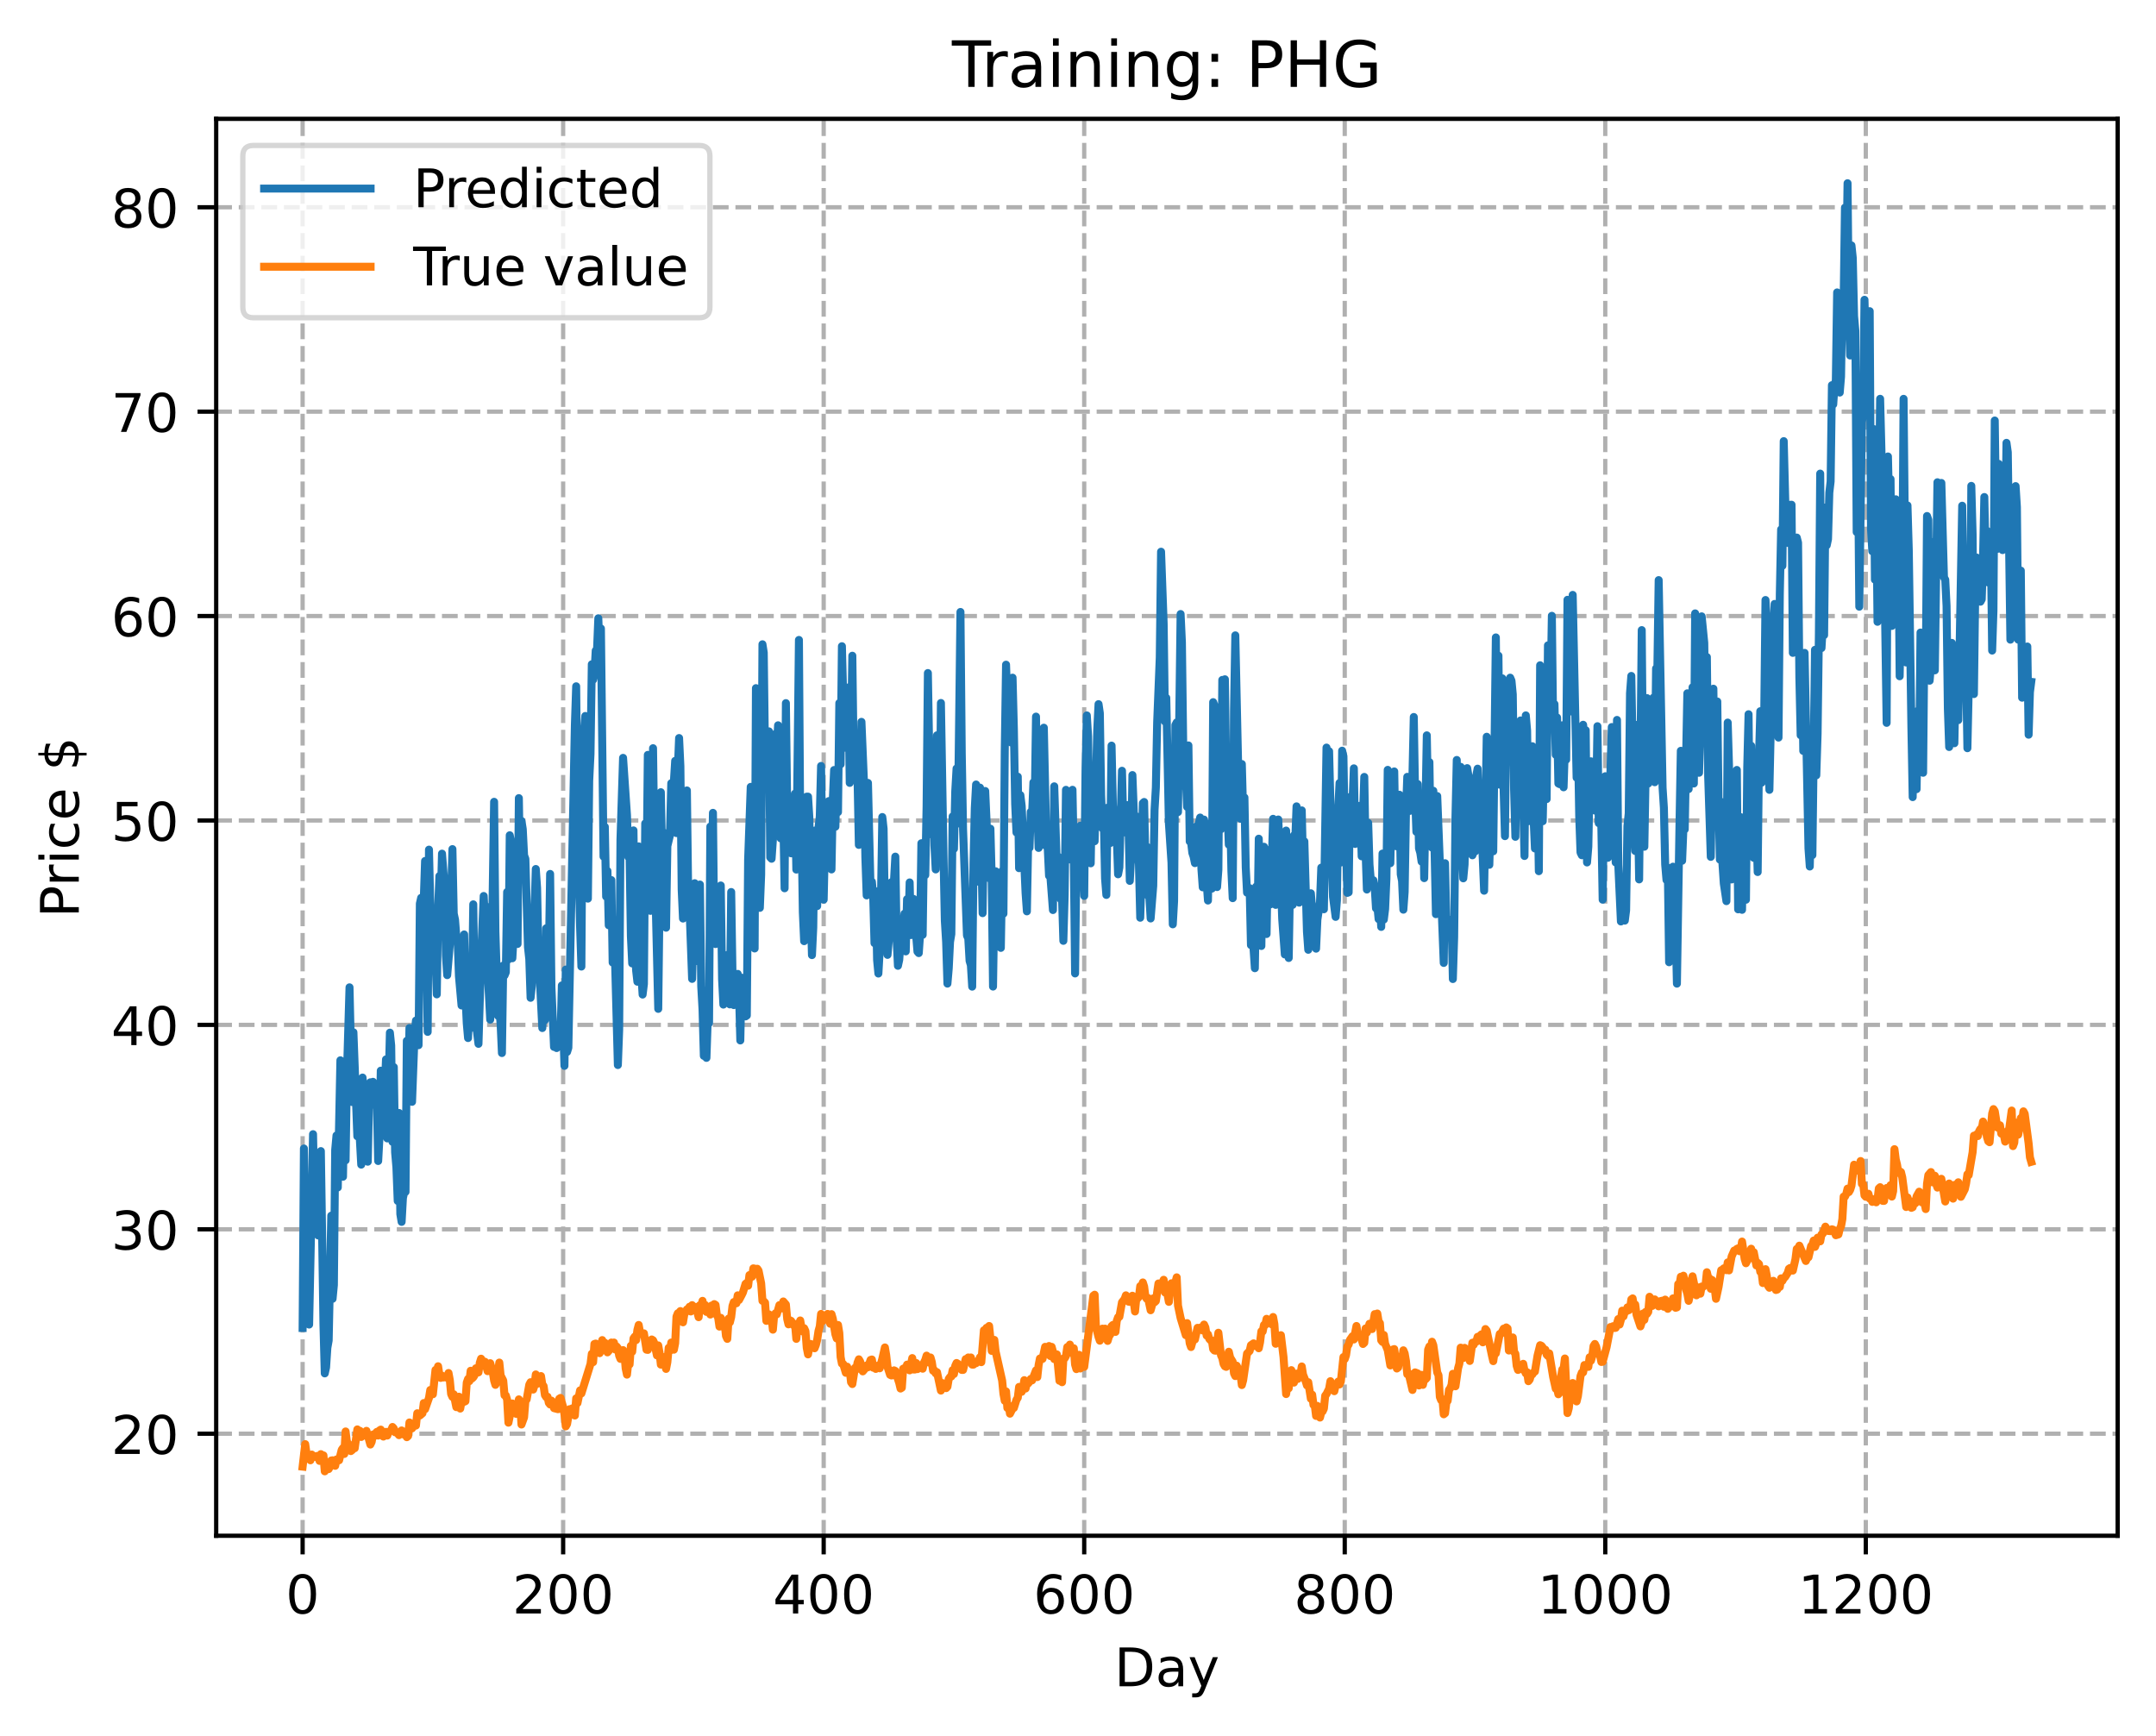 <?xml version="1.0" encoding="utf-8" standalone="no"?>
<!DOCTYPE svg PUBLIC "-//W3C//DTD SVG 1.1//EN"
  "http://www.w3.org/Graphics/SVG/1.1/DTD/svg11.dtd">
<!-- Created with matplotlib (https://matplotlib.org/) -->
<svg height="325.986pt" version="1.1" viewBox="0 0 404.923 325.986" width="404.923pt" xmlns="http://www.w3.org/2000/svg" xmlns:xlink="http://www.w3.org/1999/xlink">
 <defs>
  <style type="text/css">
*{stroke-linecap:butt;stroke-linejoin:round;}
  </style>
 </defs>
 <g id="figure_1">
  <g id="patch_1">
   <path d="M 0 325.986 
L 404.923 325.986 
L 404.923 0 
L 0 0 
z
" style="fill:#ffffff;"/>
  </g>
  <g id="axes_1">
   <g id="patch_2">
    <path d="M 40.603 288.43 
L 397.723 288.43 
L 397.723 22.318 
L 40.603 22.318 
z
" style="fill:#ffffff;"/>
   </g>
   <g id="matplotlib.axis_1">
    <g id="xtick_1">
     <g id="line2d_1">
      <path clip-path="url(#pe4991b9ec6)" d="M 56.836 288.43 
L 56.836 22.318 
" style="fill:none;stroke:#b0b0b0;stroke-dasharray:2.96,1.28;stroke-dashoffset:0;stroke-width:0.8;"/>
     </g>
     <g id="line2d_2">
      <defs>
       <path d="M 0 0 
L 0 3.5 
" id="mba48bfebbe" style="stroke:#000000;stroke-width:0.8;"/>
      </defs>
      <g>
       <use style="stroke:#000000;stroke-width:0.8;" x="56.836" xlink:href="#mba48bfebbe" y="288.43"/>
      </g>
     </g>
     <g id="text_1">
      <!-- 0 -->
      <defs>
       <path d="M 31.781 66.406 
Q 24.172 66.406 20.328 58.906 
Q 16.5 51.422 16.5 36.375 
Q 16.5 21.391 20.328 13.891 
Q 24.172 6.391 31.781 6.391 
Q 39.453 6.391 43.281 13.891 
Q 47.125 21.391 47.125 36.375 
Q 47.125 51.422 43.281 58.906 
Q 39.453 66.406 31.781 66.406 
z
M 31.781 74.219 
Q 44.047 74.219 50.516 64.516 
Q 56.984 54.828 56.984 36.375 
Q 56.984 17.969 50.516 8.266 
Q 44.047 -1.422 31.781 -1.422 
Q 19.531 -1.422 13.062 8.266 
Q 6.594 17.969 6.594 36.375 
Q 6.594 54.828 13.062 64.516 
Q 19.531 74.219 31.781 74.219 
z
" id="DejaVuSans-48"/>
      </defs>
      <g transform="translate(53.655 303.029)scale(0.1 -0.1)">
       <use xlink:href="#DejaVuSans-48"/>
      </g>
     </g>
    </g>
    <g id="xtick_2">
     <g id="line2d_3">
      <path clip-path="url(#pe4991b9ec6)" d="M 105.766 288.43 
L 105.766 22.318 
" style="fill:none;stroke:#b0b0b0;stroke-dasharray:2.96,1.28;stroke-dashoffset:0;stroke-width:0.8;"/>
     </g>
     <g id="line2d_4">
      <g>
       <use style="stroke:#000000;stroke-width:0.8;" x="105.766" xlink:href="#mba48bfebbe" y="288.43"/>
      </g>
     </g>
     <g id="text_2">
      <!-- 200 -->
      <defs>
       <path d="M 19.188 8.297 
L 53.609 8.297 
L 53.609 0 
L 7.328 0 
L 7.328 8.297 
Q 12.938 14.109 22.625 23.891 
Q 32.328 33.688 34.812 36.531 
Q 39.547 41.844 41.422 45.531 
Q 43.312 49.219 43.312 52.781 
Q 43.312 58.594 39.234 62.25 
Q 35.156 65.922 28.609 65.922 
Q 23.969 65.922 18.812 64.312 
Q 13.672 62.703 7.812 59.422 
L 7.812 69.391 
Q 13.766 71.781 18.938 73 
Q 24.125 74.219 28.422 74.219 
Q 39.75 74.219 46.484 68.547 
Q 53.219 62.891 53.219 53.422 
Q 53.219 48.922 51.531 44.891 
Q 49.859 40.875 45.406 35.406 
Q 44.188 33.984 37.641 27.219 
Q 31.109 20.453 19.188 8.297 
z
" id="DejaVuSans-50"/>
      </defs>
      <g transform="translate(96.223 303.029)scale(0.1 -0.1)">
       <use xlink:href="#DejaVuSans-50"/>
       <use x="63.623" xlink:href="#DejaVuSans-48"/>
       <use x="127.246" xlink:href="#DejaVuSans-48"/>
      </g>
     </g>
    </g>
    <g id="xtick_3">
     <g id="line2d_5">
      <path clip-path="url(#pe4991b9ec6)" d="M 154.697 288.43 
L 154.697 22.318 
" style="fill:none;stroke:#b0b0b0;stroke-dasharray:2.96,1.28;stroke-dashoffset:0;stroke-width:0.8;"/>
     </g>
     <g id="line2d_6">
      <g>
       <use style="stroke:#000000;stroke-width:0.8;" x="154.697" xlink:href="#mba48bfebbe" y="288.43"/>
      </g>
     </g>
     <g id="text_3">
      <!-- 400 -->
      <defs>
       <path d="M 37.797 64.312 
L 12.891 25.391 
L 37.797 25.391 
z
M 35.203 72.906 
L 47.609 72.906 
L 47.609 25.391 
L 58.016 25.391 
L 58.016 17.188 
L 47.609 17.188 
L 47.609 0 
L 37.797 0 
L 37.797 17.188 
L 4.891 17.188 
L 4.891 26.703 
z
" id="DejaVuSans-52"/>
      </defs>
      <g transform="translate(145.153 303.029)scale(0.1 -0.1)">
       <use xlink:href="#DejaVuSans-52"/>
       <use x="63.623" xlink:href="#DejaVuSans-48"/>
       <use x="127.246" xlink:href="#DejaVuSans-48"/>
      </g>
     </g>
    </g>
    <g id="xtick_4">
     <g id="line2d_7">
      <path clip-path="url(#pe4991b9ec6)" d="M 203.628 288.43 
L 203.628 22.318 
" style="fill:none;stroke:#b0b0b0;stroke-dasharray:2.96,1.28;stroke-dashoffset:0;stroke-width:0.8;"/>
     </g>
     <g id="line2d_8">
      <g>
       <use style="stroke:#000000;stroke-width:0.8;" x="203.628" xlink:href="#mba48bfebbe" y="288.43"/>
      </g>
     </g>
     <g id="text_4">
      <!-- 600 -->
      <defs>
       <path d="M 33.016 40.375 
Q 26.375 40.375 22.484 35.828 
Q 18.609 31.297 18.609 23.391 
Q 18.609 15.531 22.484 10.953 
Q 26.375 6.391 33.016 6.391 
Q 39.656 6.391 43.531 10.953 
Q 47.406 15.531 47.406 23.391 
Q 47.406 31.297 43.531 35.828 
Q 39.656 40.375 33.016 40.375 
z
M 52.594 71.297 
L 52.594 62.312 
Q 48.875 64.062 45.094 64.984 
Q 41.312 65.922 37.594 65.922 
Q 27.828 65.922 22.672 59.328 
Q 17.531 52.734 16.797 39.406 
Q 19.672 43.656 24.016 45.922 
Q 28.375 48.188 33.594 48.188 
Q 44.578 48.188 50.953 41.516 
Q 57.328 34.859 57.328 23.391 
Q 57.328 12.156 50.688 5.359 
Q 44.047 -1.422 33.016 -1.422 
Q 20.359 -1.422 13.672 8.266 
Q 6.984 17.969 6.984 36.375 
Q 6.984 53.656 15.188 63.938 
Q 23.391 74.219 37.203 74.219 
Q 40.922 74.219 44.703 73.484 
Q 48.484 72.75 52.594 71.297 
z
" id="DejaVuSans-54"/>
      </defs>
      <g transform="translate(194.084 303.029)scale(0.1 -0.1)">
       <use xlink:href="#DejaVuSans-54"/>
       <use x="63.623" xlink:href="#DejaVuSans-48"/>
       <use x="127.246" xlink:href="#DejaVuSans-48"/>
      </g>
     </g>
    </g>
    <g id="xtick_5">
     <g id="line2d_9">
      <path clip-path="url(#pe4991b9ec6)" d="M 252.558 288.43 
L 252.558 22.318 
" style="fill:none;stroke:#b0b0b0;stroke-dasharray:2.96,1.28;stroke-dashoffset:0;stroke-width:0.8;"/>
     </g>
     <g id="line2d_10">
      <g>
       <use style="stroke:#000000;stroke-width:0.8;" x="252.558" xlink:href="#mba48bfebbe" y="288.43"/>
      </g>
     </g>
     <g id="text_5">
      <!-- 800 -->
      <defs>
       <path d="M 31.781 34.625 
Q 24.75 34.625 20.719 30.859 
Q 16.703 27.094 16.703 20.516 
Q 16.703 13.922 20.719 10.156 
Q 24.75 6.391 31.781 6.391 
Q 38.812 6.391 42.859 10.172 
Q 46.922 13.969 46.922 20.516 
Q 46.922 27.094 42.891 30.859 
Q 38.875 34.625 31.781 34.625 
z
M 21.922 38.812 
Q 15.578 40.375 12.031 44.719 
Q 8.5 49.078 8.5 55.328 
Q 8.5 64.062 14.719 69.141 
Q 20.953 74.219 31.781 74.219 
Q 42.672 74.219 48.875 69.141 
Q 55.078 64.062 55.078 55.328 
Q 55.078 49.078 51.531 44.719 
Q 48 40.375 41.703 38.812 
Q 48.828 37.156 52.797 32.312 
Q 56.781 27.484 56.781 20.516 
Q 56.781 9.906 50.312 4.234 
Q 43.844 -1.422 31.781 -1.422 
Q 19.734 -1.422 13.25 4.234 
Q 6.781 9.906 6.781 20.516 
Q 6.781 27.484 10.781 32.312 
Q 14.797 37.156 21.922 38.812 
z
M 18.312 54.391 
Q 18.312 48.734 21.844 45.562 
Q 25.391 42.391 31.781 42.391 
Q 38.141 42.391 41.719 45.562 
Q 45.312 48.734 45.312 54.391 
Q 45.312 60.062 41.719 63.234 
Q 38.141 66.406 31.781 66.406 
Q 25.391 66.406 21.844 63.234 
Q 18.312 60.062 18.312 54.391 
z
" id="DejaVuSans-56"/>
      </defs>
      <g transform="translate(243.015 303.029)scale(0.1 -0.1)">
       <use xlink:href="#DejaVuSans-56"/>
       <use x="63.623" xlink:href="#DejaVuSans-48"/>
       <use x="127.246" xlink:href="#DejaVuSans-48"/>
      </g>
     </g>
    </g>
    <g id="xtick_6">
     <g id="line2d_11">
      <path clip-path="url(#pe4991b9ec6)" d="M 301.489 288.43 
L 301.489 22.318 
" style="fill:none;stroke:#b0b0b0;stroke-dasharray:2.96,1.28;stroke-dashoffset:0;stroke-width:0.8;"/>
     </g>
     <g id="line2d_12">
      <g>
       <use style="stroke:#000000;stroke-width:0.8;" x="301.489" xlink:href="#mba48bfebbe" y="288.43"/>
      </g>
     </g>
     <g id="text_6">
      <!-- 1000 -->
      <defs>
       <path d="M 12.406 8.297 
L 28.516 8.297 
L 28.516 63.922 
L 10.984 60.406 
L 10.984 69.391 
L 28.422 72.906 
L 38.281 72.906 
L 38.281 8.297 
L 54.391 8.297 
L 54.391 0 
L 12.406 0 
z
" id="DejaVuSans-49"/>
      </defs>
      <g transform="translate(288.764 303.029)scale(0.1 -0.1)">
       <use xlink:href="#DejaVuSans-49"/>
       <use x="63.623" xlink:href="#DejaVuSans-48"/>
       <use x="127.246" xlink:href="#DejaVuSans-48"/>
       <use x="190.869" xlink:href="#DejaVuSans-48"/>
      </g>
     </g>
    </g>
    <g id="xtick_7">
     <g id="line2d_13">
      <path clip-path="url(#pe4991b9ec6)" d="M 350.419 288.43 
L 350.419 22.318 
" style="fill:none;stroke:#b0b0b0;stroke-dasharray:2.96,1.28;stroke-dashoffset:0;stroke-width:0.8;"/>
     </g>
     <g id="line2d_14">
      <g>
       <use style="stroke:#000000;stroke-width:0.8;" x="350.419" xlink:href="#mba48bfebbe" y="288.43"/>
      </g>
     </g>
     <g id="text_7">
      <!-- 1200 -->
      <g transform="translate(337.694 303.029)scale(0.1 -0.1)">
       <use xlink:href="#DejaVuSans-49"/>
       <use x="63.623" xlink:href="#DejaVuSans-50"/>
       <use x="127.246" xlink:href="#DejaVuSans-48"/>
       <use x="190.869" xlink:href="#DejaVuSans-48"/>
      </g>
     </g>
    </g>
    <g id="text_8">
     <!-- Day -->
     <defs>
      <path d="M 19.672 64.797 
L 19.672 8.109 
L 31.594 8.109 
Q 46.688 8.109 53.688 14.938 
Q 60.688 21.781 60.688 36.531 
Q 60.688 51.172 53.688 57.984 
Q 46.688 64.797 31.594 64.797 
z
M 9.812 72.906 
L 30.078 72.906 
Q 51.266 72.906 61.172 64.094 
Q 71.094 55.281 71.094 36.531 
Q 71.094 17.672 61.125 8.828 
Q 51.172 0 30.078 0 
L 9.812 0 
z
" id="DejaVuSans-68"/>
      <path d="M 34.281 27.484 
Q 23.391 27.484 19.188 25 
Q 14.984 22.516 14.984 16.5 
Q 14.984 11.719 18.141 8.906 
Q 21.297 6.109 26.703 6.109 
Q 34.188 6.109 38.703 11.406 
Q 43.219 16.703 43.219 25.484 
L 43.219 27.484 
z
M 52.203 31.203 
L 52.203 0 
L 43.219 0 
L 43.219 8.297 
Q 40.141 3.328 35.547 0.953 
Q 30.953 -1.422 24.312 -1.422 
Q 15.922 -1.422 10.953 3.297 
Q 6 8.016 6 15.922 
Q 6 25.141 12.172 29.828 
Q 18.359 34.516 30.609 34.516 
L 43.219 34.516 
L 43.219 35.406 
Q 43.219 41.609 39.141 45 
Q 35.062 48.391 27.688 48.391 
Q 23 48.391 18.547 47.266 
Q 14.109 46.141 10.016 43.891 
L 10.016 52.203 
Q 14.938 54.109 19.578 55.047 
Q 24.219 56 28.609 56 
Q 40.484 56 46.344 49.844 
Q 52.203 43.703 52.203 31.203 
z
" id="DejaVuSans-97"/>
      <path d="M 32.172 -5.078 
Q 28.375 -14.844 24.75 -17.812 
Q 21.141 -20.797 15.094 -20.797 
L 7.906 -20.797 
L 7.906 -13.281 
L 13.188 -13.281 
Q 16.891 -13.281 18.938 -11.516 
Q 21 -9.766 23.484 -3.219 
L 25.094 0.875 
L 2.984 54.688 
L 12.5 54.688 
L 29.594 11.922 
L 46.688 54.688 
L 56.203 54.688 
z
" id="DejaVuSans-121"/>
     </defs>
     <g transform="translate(209.29 316.707)scale(0.1 -0.1)">
      <use xlink:href="#DejaVuSans-68"/>
      <use x="77.002" xlink:href="#DejaVuSans-97"/>
      <use x="138.281" xlink:href="#DejaVuSans-121"/>
     </g>
    </g>
   </g>
   <g id="matplotlib.axis_2">
    <g id="ytick_1">
     <g id="line2d_15">
      <path clip-path="url(#pe4991b9ec6)" d="M 40.603 269.27 
L 397.723 269.27 
" style="fill:none;stroke:#b0b0b0;stroke-dasharray:2.96,1.28;stroke-dashoffset:0;stroke-width:0.8;"/>
     </g>
     <g id="line2d_16">
      <defs>
       <path d="M 0 0 
L -3.5 0 
" id="m95d998a25e" style="stroke:#000000;stroke-width:0.8;"/>
      </defs>
      <g>
       <use style="stroke:#000000;stroke-width:0.8;" x="40.603" xlink:href="#m95d998a25e" y="269.27"/>
      </g>
     </g>
     <g id="text_9">
      <!-- 20 -->
      <g transform="translate(20.878 273.069)scale(0.1 -0.1)">
       <use xlink:href="#DejaVuSans-50"/>
       <use x="63.623" xlink:href="#DejaVuSans-48"/>
      </g>
     </g>
    </g>
    <g id="ytick_2">
     <g id="line2d_17">
      <path clip-path="url(#pe4991b9ec6)" d="M 40.603 230.879 
L 397.723 230.879 
" style="fill:none;stroke:#b0b0b0;stroke-dasharray:2.96,1.28;stroke-dashoffset:0;stroke-width:0.8;"/>
     </g>
     <g id="line2d_18">
      <g>
       <use style="stroke:#000000;stroke-width:0.8;" x="40.603" xlink:href="#m95d998a25e" y="230.879"/>
      </g>
     </g>
     <g id="text_10">
      <!-- 30 -->
      <defs>
       <path d="M 40.578 39.312 
Q 47.656 37.797 51.625 33 
Q 55.609 28.219 55.609 21.188 
Q 55.609 10.406 48.188 4.484 
Q 40.766 -1.422 27.094 -1.422 
Q 22.516 -1.422 17.656 -0.516 
Q 12.797 0.391 7.625 2.203 
L 7.625 11.719 
Q 11.719 9.328 16.594 8.109 
Q 21.484 6.891 26.812 6.891 
Q 36.078 6.891 40.938 10.547 
Q 45.797 14.203 45.797 21.188 
Q 45.797 27.641 41.281 31.266 
Q 36.766 34.906 28.719 34.906 
L 20.219 34.906 
L 20.219 43.016 
L 29.109 43.016 
Q 36.375 43.016 40.234 45.922 
Q 44.094 48.828 44.094 54.297 
Q 44.094 59.906 40.109 62.906 
Q 36.141 65.922 28.719 65.922 
Q 24.656 65.922 20.016 65.031 
Q 15.375 64.156 9.812 62.312 
L 9.812 71.094 
Q 15.438 72.656 20.344 73.438 
Q 25.25 74.219 29.594 74.219 
Q 40.828 74.219 47.359 69.109 
Q 53.906 64.016 53.906 55.328 
Q 53.906 49.266 50.438 45.094 
Q 46.969 40.922 40.578 39.312 
z
" id="DejaVuSans-51"/>
      </defs>
      <g transform="translate(20.878 234.678)scale(0.1 -0.1)">
       <use xlink:href="#DejaVuSans-51"/>
       <use x="63.623" xlink:href="#DejaVuSans-48"/>
      </g>
     </g>
    </g>
    <g id="ytick_3">
     <g id="line2d_19">
      <path clip-path="url(#pe4991b9ec6)" d="M 40.603 192.488 
L 397.723 192.488 
" style="fill:none;stroke:#b0b0b0;stroke-dasharray:2.96,1.28;stroke-dashoffset:0;stroke-width:0.8;"/>
     </g>
     <g id="line2d_20">
      <g>
       <use style="stroke:#000000;stroke-width:0.8;" x="40.603" xlink:href="#m95d998a25e" y="192.488"/>
      </g>
     </g>
     <g id="text_11">
      <!-- 40 -->
      <g transform="translate(20.878 196.287)scale(0.1 -0.1)">
       <use xlink:href="#DejaVuSans-52"/>
       <use x="63.623" xlink:href="#DejaVuSans-48"/>
      </g>
     </g>
    </g>
    <g id="ytick_4">
     <g id="line2d_21">
      <path clip-path="url(#pe4991b9ec6)" d="M 40.603 154.096 
L 397.723 154.096 
" style="fill:none;stroke:#b0b0b0;stroke-dasharray:2.96,1.28;stroke-dashoffset:0;stroke-width:0.8;"/>
     </g>
     <g id="line2d_22">
      <g>
       <use style="stroke:#000000;stroke-width:0.8;" x="40.603" xlink:href="#m95d998a25e" y="154.096"/>
      </g>
     </g>
     <g id="text_12">
      <!-- 50 -->
      <defs>
       <path d="M 10.797 72.906 
L 49.516 72.906 
L 49.516 64.594 
L 19.828 64.594 
L 19.828 46.734 
Q 21.969 47.469 24.109 47.828 
Q 26.266 48.188 28.422 48.188 
Q 40.625 48.188 47.75 41.5 
Q 54.891 34.812 54.891 23.391 
Q 54.891 11.625 47.562 5.094 
Q 40.234 -1.422 26.906 -1.422 
Q 22.312 -1.422 17.547 -0.641 
Q 12.797 0.141 7.719 1.703 
L 7.719 11.625 
Q 12.109 9.234 16.797 8.062 
Q 21.484 6.891 26.703 6.891 
Q 35.156 6.891 40.078 11.328 
Q 45.016 15.766 45.016 23.391 
Q 45.016 31 40.078 35.438 
Q 35.156 39.891 26.703 39.891 
Q 22.75 39.891 18.812 39.016 
Q 14.891 38.141 10.797 36.281 
z
" id="DejaVuSans-53"/>
      </defs>
      <g transform="translate(20.878 157.896)scale(0.1 -0.1)">
       <use xlink:href="#DejaVuSans-53"/>
       <use x="63.623" xlink:href="#DejaVuSans-48"/>
      </g>
     </g>
    </g>
    <g id="ytick_5">
     <g id="line2d_23">
      <path clip-path="url(#pe4991b9ec6)" d="M 40.603 115.705 
L 397.723 115.705 
" style="fill:none;stroke:#b0b0b0;stroke-dasharray:2.96,1.28;stroke-dashoffset:0;stroke-width:0.8;"/>
     </g>
     <g id="line2d_24">
      <g>
       <use style="stroke:#000000;stroke-width:0.8;" x="40.603" xlink:href="#m95d998a25e" y="115.705"/>
      </g>
     </g>
     <g id="text_13">
      <!-- 60 -->
      <g transform="translate(20.878 119.504)scale(0.1 -0.1)">
       <use xlink:href="#DejaVuSans-54"/>
       <use x="63.623" xlink:href="#DejaVuSans-48"/>
      </g>
     </g>
    </g>
    <g id="ytick_6">
     <g id="line2d_25">
      <path clip-path="url(#pe4991b9ec6)" d="M 40.603 77.314 
L 397.723 77.314 
" style="fill:none;stroke:#b0b0b0;stroke-dasharray:2.96,1.28;stroke-dashoffset:0;stroke-width:0.8;"/>
     </g>
     <g id="line2d_26">
      <g>
       <use style="stroke:#000000;stroke-width:0.8;" x="40.603" xlink:href="#m95d998a25e" y="77.314"/>
      </g>
     </g>
     <g id="text_14">
      <!-- 70 -->
      <defs>
       <path d="M 8.203 72.906 
L 55.078 72.906 
L 55.078 68.703 
L 28.609 0 
L 18.312 0 
L 43.219 64.594 
L 8.203 64.594 
z
" id="DejaVuSans-55"/>
      </defs>
      <g transform="translate(20.878 81.113)scale(0.1 -0.1)">
       <use xlink:href="#DejaVuSans-55"/>
       <use x="63.623" xlink:href="#DejaVuSans-48"/>
      </g>
     </g>
    </g>
    <g id="ytick_7">
     <g id="line2d_27">
      <path clip-path="url(#pe4991b9ec6)" d="M 40.603 38.922 
L 397.723 38.922 
" style="fill:none;stroke:#b0b0b0;stroke-dasharray:2.96,1.28;stroke-dashoffset:0;stroke-width:0.8;"/>
     </g>
     <g id="line2d_28">
      <g>
       <use style="stroke:#000000;stroke-width:0.8;" x="40.603" xlink:href="#m95d998a25e" y="38.922"/>
      </g>
     </g>
     <g id="text_15">
      <!-- 80 -->
      <g transform="translate(20.878 42.722)scale(0.1 -0.1)">
       <use xlink:href="#DejaVuSans-56"/>
       <use x="63.623" xlink:href="#DejaVuSans-48"/>
      </g>
     </g>
    </g>
    <g id="text_16">
     <!-- Price $ -->
     <defs>
      <path d="M 19.672 64.797 
L 19.672 37.406 
L 32.078 37.406 
Q 38.969 37.406 42.719 40.969 
Q 46.484 44.531 46.484 51.125 
Q 46.484 57.672 42.719 61.234 
Q 38.969 64.797 32.078 64.797 
z
M 9.812 72.906 
L 32.078 72.906 
Q 44.344 72.906 50.609 67.359 
Q 56.891 61.812 56.891 51.125 
Q 56.891 40.328 50.609 34.812 
Q 44.344 29.297 32.078 29.297 
L 19.672 29.297 
L 19.672 0 
L 9.812 0 
z
" id="DejaVuSans-80"/>
      <path d="M 41.109 46.297 
Q 39.594 47.172 37.812 47.578 
Q 36.031 48 33.891 48 
Q 26.266 48 22.188 43.047 
Q 18.109 38.094 18.109 28.812 
L 18.109 0 
L 9.078 0 
L 9.078 54.688 
L 18.109 54.688 
L 18.109 46.188 
Q 20.953 51.172 25.484 53.578 
Q 30.031 56 36.531 56 
Q 37.453 56 38.578 55.875 
Q 39.703 55.766 41.062 55.516 
z
" id="DejaVuSans-114"/>
      <path d="M 9.422 54.688 
L 18.406 54.688 
L 18.406 0 
L 9.422 0 
z
M 9.422 75.984 
L 18.406 75.984 
L 18.406 64.594 
L 9.422 64.594 
z
" id="DejaVuSans-105"/>
      <path d="M 48.781 52.594 
L 48.781 44.188 
Q 44.969 46.297 41.141 47.344 
Q 37.312 48.391 33.406 48.391 
Q 24.656 48.391 19.812 42.844 
Q 14.984 37.312 14.984 27.297 
Q 14.984 17.281 19.812 11.734 
Q 24.656 6.203 33.406 6.203 
Q 37.312 6.203 41.141 7.25 
Q 44.969 8.297 48.781 10.406 
L 48.781 2.094 
Q 45.016 0.344 40.984 -0.531 
Q 36.969 -1.422 32.422 -1.422 
Q 20.062 -1.422 12.781 6.344 
Q 5.516 14.109 5.516 27.297 
Q 5.516 40.672 12.859 48.328 
Q 20.219 56 33.016 56 
Q 37.156 56 41.109 55.141 
Q 45.062 54.297 48.781 52.594 
z
" id="DejaVuSans-99"/>
      <path d="M 56.203 29.594 
L 56.203 25.203 
L 14.891 25.203 
Q 15.484 15.922 20.484 11.062 
Q 25.484 6.203 34.422 6.203 
Q 39.594 6.203 44.453 7.469 
Q 49.312 8.734 54.109 11.281 
L 54.109 2.781 
Q 49.266 0.734 44.188 -0.344 
Q 39.109 -1.422 33.891 -1.422 
Q 20.797 -1.422 13.156 6.188 
Q 5.516 13.812 5.516 26.812 
Q 5.516 40.234 12.766 48.109 
Q 20.016 56 32.328 56 
Q 43.359 56 49.781 48.891 
Q 56.203 41.797 56.203 29.594 
z
M 47.219 32.234 
Q 47.125 39.594 43.094 43.984 
Q 39.062 48.391 32.422 48.391 
Q 24.906 48.391 20.391 44.141 
Q 15.875 39.891 15.188 32.172 
z
" id="DejaVuSans-101"/>
      <path id="DejaVuSans-32"/>
      <path d="M 33.797 -14.703 
L 28.906 -14.703 
L 28.859 0 
Q 23.734 0.094 18.609 1.188 
Q 13.484 2.297 8.297 4.5 
L 8.297 13.281 
Q 13.281 10.156 18.375 8.562 
Q 23.484 6.984 28.906 6.938 
L 28.906 29.203 
Q 18.109 30.953 13.203 35.156 
Q 8.297 39.359 8.297 46.688 
Q 8.297 54.641 13.625 59.219 
Q 18.953 63.812 28.906 64.5 
L 28.906 75.984 
L 33.797 75.984 
L 33.797 64.656 
Q 38.328 64.453 42.578 63.688 
Q 46.828 62.938 50.875 61.625 
L 50.875 53.078 
Q 46.828 55.125 42.547 56.25 
Q 38.281 57.375 33.797 57.562 
L 33.797 36.719 
Q 44.875 35.016 50.094 30.609 
Q 55.328 26.219 55.328 18.609 
Q 55.328 10.359 49.781 5.594 
Q 44.234 0.828 33.797 0.094 
z
M 28.906 37.594 
L 28.906 57.625 
Q 23.25 56.984 20.266 54.391 
Q 17.281 51.812 17.281 47.516 
Q 17.281 43.312 20.031 40.969 
Q 22.797 38.625 28.906 37.594 
z
M 33.797 28.219 
L 33.797 7.078 
Q 39.984 7.906 43.141 10.594 
Q 46.297 13.281 46.297 17.672 
Q 46.297 21.969 43.281 24.5 
Q 40.281 27.047 33.797 28.219 
z
" id="DejaVuSans-36"/>
     </defs>
     <g transform="translate(14.798 172.342)rotate(-90)scale(0.1 -0.1)">
      <use xlink:href="#DejaVuSans-80"/>
      <use x="58.553" xlink:href="#DejaVuSans-114"/>
      <use x="99.666" xlink:href="#DejaVuSans-105"/>
      <use x="127.449" xlink:href="#DejaVuSans-99"/>
      <use x="182.43" xlink:href="#DejaVuSans-101"/>
      <use x="243.953" xlink:href="#DejaVuSans-32"/>
      <use x="275.74" xlink:href="#DejaVuSans-36"/>
     </g>
    </g>
   </g>
   <g id="line2d_29">
    <path clip-path="url(#pe4991b9ec6)" d="M 56.836 249.41 
L 57.081 215.707 
L 57.325 237.147 
L 57.57 235.02 
L 57.814 245.678 
L 58.059 248.769 
L 58.793 213.015 
L 59.038 224.566 
L 59.282 229.082 
L 59.527 229.541 
L 59.772 232.039 
L 60.016 220.933 
L 60.261 216.192 
L 60.75 248.776 
L 60.995 257.941 
L 61.24 256.826 
L 61.484 253.133 
L 61.729 251.754 
L 62.218 228.317 
L 62.463 243.932 
L 62.708 241.346 
L 62.952 215.977 
L 63.197 213.257 
L 63.441 223.019 
L 63.931 199.14 
L 64.175 214.687 
L 64.42 221.004 
L 64.665 205.666 
L 64.909 217.923 
L 65.154 201.952 
L 65.643 185.436 
L 66.133 206.973 
L 66.377 193.875 
L 67.111 213.413 
L 67.356 205.226 
L 67.601 214.286 
L 67.845 218.733 
L 68.09 202.381 
L 68.335 205 
L 68.579 215.917 
L 68.824 208.795 
L 69.069 218.184 
L 69.313 207.064 
L 69.558 203.271 
L 69.802 206.985 
L 70.047 203.181 
L 70.536 207.652 
L 70.781 206.948 
L 71.026 218.052 
L 71.27 213.546 
L 71.515 201.089 
L 71.76 202.132 
L 72.004 204.133 
L 72.249 204.746 
L 72.494 198.971 
L 72.738 213.807 
L 73.228 193.947 
L 73.472 196.363 
L 73.717 214.452 
L 73.962 200.414 
L 74.206 216.426 
L 74.451 219.25 
L 74.696 225.555 
L 74.94 209.029 
L 75.185 228.023 
L 75.429 229.485 
L 75.674 225.001 
L 75.919 223.867 
L 76.163 223.851 
L 76.408 195.476 
L 76.653 205.785 
L 76.897 193.076 
L 77.142 206.29 
L 77.387 206.937 
L 77.876 193.899 
L 78.121 191.673 
L 78.61 196.301 
L 78.855 169.712 
L 79.099 168.626 
L 79.344 185.119 
L 79.589 169.006 
L 79.833 161.704 
L 80.323 193.799 
L 80.567 159.575 
L 81.056 180.305 
L 81.301 178.957 
L 81.546 172.96 
L 82.035 186.755 
L 82.28 170.8 
L 82.524 164.532 
L 82.769 169.637 
L 83.014 160.327 
L 83.503 166.565 
L 83.748 179.465 
L 83.992 183.144 
L 84.482 177.35 
L 84.971 159.474 
L 85.216 171.588 
L 85.46 172.728 
L 85.705 175.88 
L 85.95 176.469 
L 86.194 183.322 
L 86.684 188.836 
L 86.928 188.849 
L 87.173 175.499 
L 87.417 187.02 
L 87.662 192.184 
L 87.907 194.957 
L 88.151 188.922 
L 88.396 193.104 
L 88.641 186.222 
L 88.885 169.846 
L 89.13 185.475 
L 89.375 192.119 
L 89.864 196.047 
L 90.353 179.882 
L 90.843 168.28 
L 91.087 172.891 
L 91.332 170.272 
L 91.577 182.178 
L 92.066 191.498 
L 92.311 181.984 
L 92.8 150.59 
L 93.044 174.942 
L 93.534 190.788 
L 93.778 189.536 
L 94.023 192.354 
L 94.268 197.775 
L 94.512 181.351 
L 94.757 183.2 
L 95.002 182.604 
L 95.246 167.531 
L 95.491 180.195 
L 95.736 156.873 
L 95.98 158.083 
L 96.225 179.974 
L 96.47 175.661 
L 96.714 162.514 
L 96.959 174.862 
L 97.204 177.286 
L 97.448 149.899 
L 97.693 164.829 
L 97.938 154.178 
L 98.182 155.729 
L 98.427 160.657 
L 98.672 161.306 
L 99.161 177.9 
L 99.405 180.133 
L 99.65 187.402 
L 99.895 185.119 
L 100.139 179.18 
L 100.629 163.209 
L 100.873 166.789 
L 101.118 178.687 
L 101.852 193.079 
L 102.097 187.75 
L 102.341 191.603 
L 102.586 174.34 
L 102.831 189.113 
L 103.075 179.968 
L 103.32 164.133 
L 103.565 185.399 
L 104.054 196.629 
L 104.299 194.101 
L 104.543 196.838 
L 104.788 194.821 
L 105.032 194.241 
L 105.277 194.587 
L 105.522 185.084 
L 106.011 200.181 
L 106.256 182.097 
L 106.5 197.573 
L 106.745 196.789 
L 107.968 136.217 
L 108.213 128.896 
L 108.458 153.354 
L 108.947 174.079 
L 109.192 181.532 
L 109.436 145.02 
L 109.681 137.797 
L 109.926 134.471 
L 110.17 163.131 
L 110.415 168.774 
L 110.66 146.637 
L 110.904 141.592 
L 111.149 124.764 
L 111.393 127.674 
L 111.638 126.622 
L 111.883 122.194 
L 112.127 122.068 
L 112.372 116.122 
L 112.617 122.796 
L 112.861 118.04 
L 113.351 160.877 
L 113.595 155.282 
L 113.84 168.389 
L 114.085 163.576 
L 114.329 173.779 
L 114.574 171.195 
L 114.819 165.29 
L 115.063 180.776 
L 115.308 172.721 
L 116.042 200.028 
L 116.287 193.444 
L 116.531 157.732 
L 117.02 142.337 
L 117.754 153.095 
L 117.999 160.938 
L 118.244 160.725 
L 118.488 175.828 
L 118.733 180.942 
L 118.978 155.96 
L 119.222 176.037 
L 119.467 182.234 
L 119.712 184.379 
L 119.956 158.962 
L 120.201 179.017 
L 120.69 186.791 
L 120.935 184.809 
L 121.18 154.657 
L 121.424 165.577 
L 121.669 141.776 
L 121.914 168.122 
L 122.158 171.07 
L 122.403 170.714 
L 122.648 140.522 
L 122.892 158.981 
L 123.626 189.476 
L 124.115 148.788 
L 124.36 160.832 
L 124.605 156.341 
L 124.849 172.48 
L 125.094 174.235 
L 125.339 158.899 
L 125.828 156.881 
L 126.073 147.099 
L 126.317 150.721 
L 126.807 142.897 
L 127.051 156.466 
L 127.296 144.77 
L 127.541 138.615 
L 127.785 143.885 
L 128.03 167.086 
L 128.275 172.514 
L 128.764 161.998 
L 129.008 148.455 
L 129.253 168.05 
L 129.498 170.573 
L 129.987 183.847 
L 130.476 165.881 
L 130.721 175.769 
L 130.966 180.501 
L 131.21 170.144 
L 131.455 166.129 
L 131.7 185.244 
L 131.944 189.583 
L 132.189 198.309 
L 132.434 190.974 
L 132.678 198.683 
L 132.923 191.385 
L 133.168 192.166 
L 133.412 155.235 
L 133.657 164.407 
L 133.902 152.662 
L 134.146 176.213 
L 134.391 177.309 
L 134.636 176.696 
L 134.88 175.214 
L 135.369 166.306 
L 135.614 183.915 
L 135.859 188.675 
L 136.103 188.315 
L 136.348 186.039 
L 136.593 179.36 
L 136.837 187.427 
L 137.082 188.639 
L 137.327 167.533 
L 137.571 182.997 
L 137.816 188.765 
L 138.061 184.271 
L 138.305 183.825 
L 138.55 182.91 
L 138.795 186.472 
L 139.039 195.408 
L 139.284 183.619 
L 139.529 189.983 
L 139.773 190.612 
L 140.018 190.894 
L 140.263 190.723 
L 140.507 161.437 
L 140.996 147.786 
L 141.241 169.696 
L 141.486 169.43 
L 141.73 178.134 
L 141.975 129.244 
L 142.22 132.817 
L 142.464 158.964 
L 142.709 170.507 
L 142.954 164.269 
L 143.198 121.006 
L 143.443 122.571 
L 143.688 142.467 
L 143.932 141.56 
L 144.422 137.363 
L 144.666 161.029 
L 144.911 161.284 
L 145.156 157.731 
L 145.4 140.385 
L 145.645 137.833 
L 145.89 140.538 
L 146.134 136.218 
L 146.624 157.454 
L 146.868 157.526 
L 147.113 153.588 
L 147.357 166.829 
L 147.602 132.057 
L 147.847 151.856 
L 148.091 157.358 
L 148.336 155.223 
L 148.581 160.261 
L 148.825 155.194 
L 149.07 160.358 
L 149.315 149.048 
L 149.559 163.318 
L 150.049 120.19 
L 150.293 155.653 
L 150.538 155.654 
L 150.783 171.361 
L 151.027 176.763 
L 151.517 149.622 
L 151.761 149.622 
L 152.006 153.574 
L 152.251 170.827 
L 152.495 179.381 
L 152.74 174.198 
L 152.984 156 
L 153.229 158.385 
L 153.474 170.178 
L 153.718 155.545 
L 153.963 153.338 
L 154.208 143.856 
L 154.452 160.377 
L 154.697 168.965 
L 154.942 157.741 
L 155.186 154.706 
L 155.431 159.841 
L 155.676 150.451 
L 155.92 161.162 
L 156.165 163.291 
L 156.41 150.27 
L 156.654 144.619 
L 156.899 155.27 
L 157.144 145.657 
L 157.388 152.527 
L 157.633 132.043 
L 157.878 143.547 
L 158.122 121.368 
L 158.612 140.437 
L 158.856 130.601 
L 159.101 132.939 
L 159.345 129.104 
L 159.59 147.038 
L 159.835 138.496 
L 160.079 123.155 
L 160.324 142.122 
L 160.569 141.928 
L 160.813 144.759 
L 161.058 146.194 
L 161.303 158.683 
L 161.792 135.574 
L 162.281 147.321 
L 162.526 161.007 
L 162.771 168.17 
L 163.015 147.043 
L 163.505 167.114 
L 163.749 165.6 
L 163.994 168.189 
L 164.239 177.132 
L 164.483 167.397 
L 164.728 180.294 
L 164.972 182.841 
L 165.217 178.512 
L 165.462 168.631 
L 165.706 153.45 
L 165.951 155.63 
L 166.196 172.046 
L 166.44 170.42 
L 166.685 179.337 
L 166.93 176.591 
L 167.174 166.219 
L 167.419 165.692 
L 167.664 169.648 
L 168.153 160.886 
L 168.398 176.348 
L 168.642 181.389 
L 168.887 180.269 
L 169.132 176.939 
L 169.376 176.697 
L 169.866 171.603 
L 170.11 178.684 
L 170.355 168.878 
L 170.6 174.345 
L 170.844 165.733 
L 171.089 175.618 
L 171.333 169.595 
L 171.578 168.831 
L 171.823 173.807 
L 172.067 175.76 
L 172.312 178.725 
L 172.557 179.003 
L 172.801 175.488 
L 173.046 158.377 
L 173.291 175.573 
L 173.535 158.221 
L 173.78 164.355 
L 174.025 151.412 
L 174.269 126.408 
L 174.514 140.978 
L 174.759 145.677 
L 175.003 156.733 
L 175.248 145.176 
L 175.493 158.777 
L 175.737 163.289 
L 175.982 138.098 
L 176.227 144.349 
L 176.471 155.286 
L 176.716 132.028 
L 177.205 160.815 
L 177.45 172.922 
L 177.694 176.917 
L 177.939 184.736 
L 178.184 181.866 
L 178.428 176.901 
L 178.673 175.427 
L 178.918 153.335 
L 179.162 159.425 
L 179.407 148.631 
L 179.652 144.332 
L 179.896 154.666 
L 180.386 114.935 
L 180.63 141.5 
L 180.875 155.778 
L 181.609 175.712 
L 181.854 176.237 
L 182.098 180.458 
L 182.343 181.277 
L 182.588 185.302 
L 182.832 162.264 
L 183.077 151.798 
L 183.321 147.34 
L 183.566 161.985 
L 183.811 165.602 
L 184.055 147.928 
L 184.545 171.5 
L 184.789 154.407 
L 185.034 148.561 
L 185.768 164.935 
L 186.013 155.64 
L 186.257 165.085 
L 186.502 185.29 
L 186.747 169.385 
L 186.991 163.635 
L 187.236 168.997 
L 187.481 169.419 
L 187.725 172.12 
L 187.97 178.024 
L 188.215 163.602 
L 188.459 171.598 
L 188.704 141.149 
L 188.948 124.838 
L 189.193 132.017 
L 189.438 134.463 
L 189.682 134.913 
L 189.927 139.46 
L 190.172 127.276 
L 190.416 136.859 
L 190.661 151.016 
L 190.906 156.355 
L 191.15 145.871 
L 191.395 163.053 
L 191.64 149.335 
L 191.884 151.367 
L 192.618 167.763 
L 192.863 171.162 
L 193.108 157.941 
L 193.352 159.233 
L 193.597 152.467 
L 193.842 152.919 
L 194.086 146.946 
L 194.331 151.142 
L 194.575 134.591 
L 194.82 151.865 
L 195.065 159.251 
L 195.309 158.08 
L 195.554 158.707 
L 196.043 136.672 
L 196.533 158.933 
L 196.777 159.214 
L 197.022 164.484 
L 197.267 164.537 
L 197.756 170.917 
L 198.001 147.684 
L 198.49 163.003 
L 198.735 160.888 
L 198.979 163.686 
L 199.224 168.89 
L 199.469 168.871 
L 199.713 176.701 
L 199.958 167.987 
L 200.203 148.342 
L 200.692 161.254 
L 200.936 161.41 
L 201.181 149.794 
L 201.426 148.335 
L 201.67 160.846 
L 201.915 182.824 
L 202.16 160.552 
L 202.404 163.188 
L 202.649 160.461 
L 202.894 155.082 
L 203.138 161.224 
L 203.383 162.181 
L 203.628 168.256 
L 203.872 144.788 
L 204.117 134.367 
L 204.362 138.327 
L 204.606 155.177 
L 204.851 162.142 
L 205.096 147.815 
L 205.34 146.633 
L 205.585 157.993 
L 206.074 137.064 
L 206.319 132.248 
L 206.563 133.943 
L 206.808 149.334 
L 207.053 155.598 
L 207.297 153.194 
L 207.542 164.985 
L 207.787 168.079 
L 208.031 151.683 
L 208.521 158.335 
L 208.765 140.036 
L 209.01 151.2 
L 209.499 156.812 
L 209.744 157.077 
L 209.989 164.203 
L 210.233 162.919 
L 210.723 144.761 
L 210.967 154.808 
L 211.212 156.337 
L 211.457 152.126 
L 211.701 151.207 
L 211.946 154.888 
L 212.191 165.442 
L 212.435 160.858 
L 212.68 145.567 
L 213.169 158.345 
L 213.414 153.312 
L 213.658 159.819 
L 213.903 162.26 
L 214.148 172.361 
L 214.392 164.352 
L 214.637 150.847 
L 214.882 150.623 
L 215.126 162.229 
L 215.371 158.994 
L 215.616 168.234 
L 215.86 168.421 
L 216.105 172.499 
L 216.594 166.371 
L 216.839 152.104 
L 217.084 147.917 
L 217.328 135.691 
L 217.818 123.471 
L 218.062 103.62 
L 218.551 117.172 
L 218.796 135.518 
L 219.041 131.069 
L 219.53 154.571 
L 220.019 161.993 
L 220.264 173.6 
L 220.509 169.23 
L 220.753 136.162 
L 220.998 135.685 
L 221.243 152.518 
L 221.732 115.323 
L 221.977 120.616 
L 222.221 139.957 
L 222.466 147.693 
L 222.711 145.999 
L 222.955 151.55 
L 223.2 140.002 
L 223.445 158.038 
L 223.689 158.068 
L 223.934 160.181 
L 224.179 160.91 
L 224.423 162.105 
L 224.668 155.201 
L 224.912 161.248 
L 225.157 154.644 
L 225.402 153.546 
L 225.646 163.266 
L 225.891 166.649 
L 226.136 153.934 
L 226.38 162.357 
L 226.87 169.132 
L 227.114 155.647 
L 227.359 154.573 
L 227.604 166.895 
L 227.848 131.872 
L 228.093 132.515 
L 228.582 166.605 
L 228.827 163.35 
L 229.072 133.548 
L 229.316 155.739 
L 229.561 127.702 
L 229.806 130.032 
L 230.05 127.579 
L 230.295 145.198 
L 230.784 158.639 
L 231.029 152.231 
L 231.273 163.629 
L 231.518 168.688 
L 231.763 133.362 
L 232.007 119.331 
L 232.741 153.029 
L 232.986 153.775 
L 233.231 143.495 
L 233.475 152.704 
L 233.72 149.778 
L 233.965 162.885 
L 234.209 167.657 
L 234.454 166.741 
L 234.699 166.804 
L 234.943 177.505 
L 235.188 174.562 
L 235.677 181.842 
L 235.922 166.518 
L 236.167 174.475 
L 236.411 157.519 
L 236.9 177.669 
L 237.145 160.447 
L 237.39 159.031 
L 237.879 175.419 
L 238.124 160.948 
L 238.368 159.628 
L 238.613 169.845 
L 239.102 153.786 
L 239.347 165.637 
L 239.592 169.946 
L 239.836 168.521 
L 240.081 153.916 
L 240.57 165.888 
L 240.815 172.592 
L 241.304 179.259 
L 241.549 155.992 
L 242.038 179.923 
L 242.283 165.691 
L 242.527 159.699 
L 242.772 169.953 
L 243.017 156.893 
L 243.261 157.926 
L 243.506 151.444 
L 243.995 169.528 
L 244.24 156.061 
L 244.485 152.202 
L 244.729 162.749 
L 244.974 158.02 
L 245.463 174.993 
L 245.708 178.381 
L 245.953 169.622 
L 246.197 167.773 
L 246.931 176.482 
L 247.176 178.171 
L 247.421 172.72 
L 247.91 169.42 
L 248.155 162.953 
L 248.399 169.065 
L 248.644 170.772 
L 249.133 140.408 
L 249.378 142.74 
L 249.622 141.092 
L 250.112 160.627 
L 250.356 168.449 
L 250.846 172.199 
L 251.09 169.092 
L 251.335 151.998 
L 251.58 147.051 
L 251.824 161.991 
L 252.069 140.991 
L 252.314 142.043 
L 252.558 156.592 
L 252.803 158.716 
L 253.048 167.693 
L 253.292 167.597 
L 253.537 149.682 
L 253.782 156.713 
L 254.271 144.306 
L 254.515 158.506 
L 254.76 153.063 
L 255.005 157.926 
L 255.249 151.356 
L 255.494 152.244 
L 255.739 160.827 
L 256.228 145.915 
L 256.473 159.937 
L 256.717 167.065 
L 256.962 154.541 
L 257.207 162.364 
L 257.451 165.242 
L 257.696 166.197 
L 257.941 165.328 
L 258.185 166.621 
L 258.43 170.597 
L 258.675 170.046 
L 258.919 172.621 
L 259.164 170.182 
L 259.409 174.087 
L 259.653 160.313 
L 259.898 172.705 
L 260.143 170.732 
L 260.387 165.051 
L 260.632 144.592 
L 261.121 162.122 
L 261.366 150.425 
L 261.61 153.646 
L 261.855 144.887 
L 262.1 158.908 
L 262.344 153.905 
L 262.589 159.059 
L 262.834 149.263 
L 263.078 164.214 
L 263.323 165.451 
L 263.568 170.849 
L 263.812 167.513 
L 264.057 152.625 
L 264.302 145.901 
L 264.546 150.285 
L 264.791 152.296 
L 265.036 145.796 
L 265.28 145.5 
L 265.525 134.661 
L 265.77 149.242 
L 266.014 156.233 
L 266.259 147.252 
L 266.503 159.331 
L 266.748 160.17 
L 266.993 161.826 
L 267.237 151.454 
L 267.482 164.925 
L 267.971 138.108 
L 268.216 151.529 
L 268.461 143.133 
L 268.705 158.847 
L 268.95 159.193 
L 269.195 148.518 
L 269.684 171.694 
L 269.929 149.51 
L 271.152 180.851 
L 271.397 162.125 
L 271.641 173.115 
L 271.886 175.617 
L 272.131 175.311 
L 272.375 173.039 
L 272.62 172.719 
L 272.864 183.874 
L 273.109 175.987 
L 273.354 153.491 
L 273.598 142.732 
L 273.843 156.765 
L 274.088 159.236 
L 274.332 144.022 
L 274.577 159.2 
L 274.822 164.962 
L 275.066 162.342 
L 275.311 149.313 
L 275.556 144.269 
L 275.8 145.762 
L 276.045 158.828 
L 276.29 152.19 
L 276.534 160.634 
L 276.779 159.849 
L 277.024 159.936 
L 277.268 145.666 
L 277.513 144.366 
L 277.758 151.288 
L 278.002 152.263 
L 278.247 155.661 
L 278.736 167.288 
L 279.225 138.373 
L 279.715 162.42 
L 279.959 153.265 
L 280.204 149.222 
L 280.449 159.887 
L 280.938 119.718 
L 281.183 144.3 
L 281.427 123.147 
L 281.672 147.373 
L 282.161 127.406 
L 282.406 148.537 
L 282.651 157.038 
L 282.895 134.975 
L 283.14 128.164 
L 283.385 142.308 
L 283.629 127.278 
L 283.874 127.851 
L 284.118 130.414 
L 284.363 148.274 
L 284.608 157.162 
L 284.852 135.974 
L 285.097 137.675 
L 285.342 138.391 
L 285.586 135.31 
L 285.831 146.65 
L 286.076 150.664 
L 286.32 160.766 
L 286.565 134.357 
L 286.81 137.206 
L 287.054 154.236 
L 287.299 142.546 
L 287.544 141.676 
L 287.788 140.148 
L 288.033 153.883 
L 288.278 159.354 
L 288.522 149.037 
L 288.767 149.296 
L 289.012 163.62 
L 289.256 124.946 
L 289.746 154.238 
L 290.235 130.267 
L 290.479 150.079 
L 290.724 121.207 
L 290.969 127.447 
L 291.213 130.228 
L 291.458 115.66 
L 291.703 136.751 
L 291.947 132.236 
L 292.192 141.765 
L 292.437 134.762 
L 292.681 147.15 
L 292.926 147.276 
L 293.171 136.284 
L 293.415 136.219 
L 293.66 147.863 
L 293.905 140.217 
L 294.149 142.688 
L 294.394 112.649 
L 294.883 133.63 
L 295.128 125.101 
L 295.373 111.731 
L 296.106 146.058 
L 296.351 138.765 
L 296.596 153.321 
L 296.84 160.115 
L 297.085 160.623 
L 297.33 136.121 
L 297.574 138.989 
L 297.819 137.146 
L 298.064 161.98 
L 298.308 159.01 
L 298.553 146.124 
L 298.798 142.982 
L 299.042 151.169 
L 299.287 145.848 
L 299.532 152.233 
L 299.776 150.91 
L 300.021 136.391 
L 300.266 154.597 
L 300.51 148.061 
L 300.755 155.305 
L 301 168.974 
L 301.244 151.309 
L 301.489 145.784 
L 301.734 156.724 
L 301.978 161.107 
L 302.712 136.548 
L 302.957 150.819 
L 303.201 154.452 
L 303.446 161.983 
L 303.691 135.214 
L 303.935 162.47 
L 304.425 173.062 
L 304.914 169.168 
L 305.159 172.903 
L 305.403 170.968 
L 305.648 155.161 
L 305.893 152.773 
L 306.137 130.188 
L 306.382 126.95 
L 306.871 154.292 
L 307.116 159.827 
L 307.361 136.15 
L 307.85 165.165 
L 308.339 118.343 
L 308.584 145.786 
L 308.828 159.028 
L 309.318 131.111 
L 309.562 147.159 
L 309.807 135.249 
L 310.296 131.359 
L 310.541 131.032 
L 310.786 146.911 
L 311.03 125.54 
L 311.275 125.577 
L 311.52 108.952 
L 312.254 147.952 
L 312.498 151.724 
L 312.743 162.396 
L 312.988 165.277 
L 313.232 162.947 
L 313.477 180.719 
L 313.722 171.199 
L 313.966 176.371 
L 314.211 162.774 
L 314.455 170.273 
L 314.7 174.063 
L 314.945 184.742 
L 315.434 154.584 
L 315.679 141.01 
L 315.923 161.66 
L 316.168 155.479 
L 316.413 155.771 
L 316.902 130.21 
L 317.147 148.2 
L 317.391 137.154 
L 317.636 143.551 
L 317.881 129.077 
L 318.125 147.155 
L 318.37 115.204 
L 318.615 140.728 
L 318.859 126.426 
L 319.104 145.136 
L 319.349 137.099 
L 319.593 115.759 
L 320.082 120.736 
L 320.327 137.201 
L 320.572 123.395 
L 320.816 145.808 
L 321.306 160.931 
L 321.795 129.348 
L 322.04 147.754 
L 322.284 135.696 
L 322.529 131.75 
L 322.774 151.197 
L 323.018 161.449 
L 323.263 150.599 
L 323.508 162.356 
L 323.752 165.952 
L 324.242 169.246 
L 324.486 135.711 
L 324.731 143.928 
L 325.22 165.171 
L 325.465 153.794 
L 325.71 162.66 
L 325.954 148.791 
L 326.199 144.608 
L 326.443 170.784 
L 326.688 155.754 
L 326.933 153.471 
L 327.177 170.877 
L 327.422 154.049 
L 327.667 154.872 
L 327.911 168.981 
L 328.156 144.053 
L 328.401 134.143 
L 328.645 155.945 
L 328.89 140.064 
L 329.135 154.108 
L 329.379 161.116 
L 329.624 146.86 
L 330.113 163.778 
L 330.358 142.378 
L 330.603 133.574 
L 330.847 147.004 
L 331.092 138.942 
L 331.337 134.74 
L 331.581 112.69 
L 331.826 116.865 
L 332.07 138.991 
L 332.315 148.344 
L 332.804 126.165 
L 333.294 113.428 
L 333.538 119.241 
L 333.783 114.685 
L 334.028 138.529 
L 334.272 111.534 
L 334.517 99.431 
L 334.762 106.266 
L 335.006 82.853 
L 335.496 101.845 
L 335.74 101.969 
L 335.985 96.831 
L 336.23 94.808 
L 336.474 94.795 
L 336.719 122.619 
L 336.964 110.195 
L 337.208 103.625 
L 337.453 100.962 
L 337.698 101.92 
L 337.942 127.237 
L 338.187 138.09 
L 338.431 123.032 
L 338.676 141.035 
L 338.921 122.617 
L 339.655 159.341 
L 339.899 162.743 
L 340.144 152.261 
L 340.389 160.599 
L 340.878 122.043 
L 341.123 145.615 
L 341.367 137.805 
L 341.612 118.934 
L 341.857 88.95 
L 342.101 121.714 
L 342.346 117.443 
L 342.591 119.287 
L 342.835 95.318 
L 343.08 102.417 
L 343.325 101.259 
L 343.569 92.529 
L 343.814 90.423 
L 344.058 72.344 
L 344.303 75.953 
L 344.548 72.347 
L 344.792 71.46 
L 345.037 54.92 
L 345.282 71.177 
L 345.526 73.728 
L 345.771 70.723 
L 346.016 55.647 
L 346.26 56.693 
L 346.505 38.999 
L 346.75 50.995 
L 346.994 34.414 
L 347.239 59.352 
L 347.484 66.767 
L 347.728 46.093 
L 347.973 48.44 
L 348.218 59.364 
L 348.462 62.171 
L 348.707 99.932 
L 348.952 86.047 
L 349.196 113.945 
L 349.686 79.328 
L 349.93 77.52 
L 350.175 56.304 
L 350.419 65.868 
L 350.664 70.745 
L 350.909 61.929 
L 351.153 58.443 
L 351.398 99.301 
L 351.643 103.541 
L 351.887 80.575 
L 352.132 108.87 
L 352.377 94.138 
L 352.621 116.782 
L 353.111 74.902 
L 353.355 84.545 
L 353.6 106.927 
L 353.845 102.521 
L 354.334 135.762 
L 354.579 85.734 
L 354.823 96.376 
L 355.068 89.974 
L 355.313 117.559 
L 355.557 96.987 
L 355.802 116.604 
L 356.046 93.776 
L 356.291 94.225 
L 356.536 100.133 
L 356.78 127.009 
L 357.025 113.603 
L 357.27 110.146 
L 357.514 74.909 
L 358.004 124.422 
L 358.248 94.93 
L 358.493 103.337 
L 358.982 136.468 
L 359.227 149.709 
L 359.472 135.597 
L 359.716 135.991 
L 359.961 148.213 
L 360.206 133.483 
L 360.45 143.351 
L 360.695 118.801 
L 360.94 121.481 
L 361.184 145.134 
L 361.429 119.052 
L 361.674 127.442 
L 361.918 96.914 
L 362.163 97.618 
L 362.407 127.847 
L 362.652 125.045 
L 362.897 101.8 
L 363.141 108.844 
L 363.386 125.902 
L 363.875 90.574 
L 364.365 105.618 
L 364.609 90.704 
L 365.099 108.423 
L 365.343 108.882 
L 365.588 113.811 
L 365.833 133.074 
L 366.077 140.299 
L 366.322 125.377 
L 366.567 120.744 
L 366.811 124.518 
L 367.056 139.591 
L 367.301 127.047 
L 367.545 123.723 
L 367.79 135.245 
L 368.524 94.982 
L 369.013 122.334 
L 369.258 125.766 
L 369.502 140.522 
L 369.747 129.368 
L 369.992 126.38 
L 370.236 91.256 
L 370.481 100.374 
L 370.726 130.354 
L 370.97 111.391 
L 371.215 104.707 
L 371.704 112.487 
L 371.949 113.007 
L 372.194 112.556 
L 372.438 104.861 
L 372.683 93.348 
L 372.928 105.284 
L 373.172 99.684 
L 373.417 109.399 
L 373.906 102.817 
L 374.151 122.187 
L 374.395 114.67 
L 374.64 78.979 
L 374.885 96.733 
L 375.129 103.088 
L 375.374 87.116 
L 375.619 97.774 
L 375.863 94.658 
L 376.108 103.312 
L 376.353 95.505 
L 376.597 101.254 
L 376.842 83.171 
L 377.087 84.944 
L 377.576 120.138 
L 378.065 99.423 
L 378.31 98.124 
L 378.555 91.3 
L 378.799 95.236 
L 379.044 120.135 
L 379.289 108.041 
L 379.533 107.168 
L 379.778 131.037 
L 380.267 122.364 
L 380.756 121.423 
L 381.001 137.987 
L 381.246 129.987 
L 381.49 128.066 
L 381.49 128.066 
" style="fill:none;stroke:#1f77b4;stroke-linecap:square;stroke-width:1.5;"/>
   </g>
   <g id="line2d_30">
    <path clip-path="url(#pe4991b9ec6)" d="M 56.836 275.451 
L 57.325 271.228 
L 57.57 272.994 
L 57.814 273.109 
L 58.059 273.992 
L 58.304 274.261 
L 58.548 273.186 
L 58.793 273.532 
L 59.038 273.493 
L 59.282 273.647 
L 59.527 273.455 
L 59.772 273.57 
L 60.016 274.376 
L 60.261 273.109 
L 60.506 274.453 
L 60.75 273.34 
L 60.995 276.334 
L 61.24 275.298 
L 61.484 275.912 
L 61.729 275.912 
L 61.974 275.451 
L 62.218 274.299 
L 62.463 274.261 
L 62.708 275.067 
L 62.952 275.298 
L 63.197 274.107 
L 63.686 274.261 
L 64.175 272.303 
L 64.42 271.958 
L 64.665 273.071 
L 64.909 268.848 
L 65.154 270.806 
L 65.643 271.458 
L 65.888 272.533 
L 66.133 272.341 
L 66.377 271.881 
L 66.622 271.996 
L 67.111 268.464 
L 67.356 269.117 
L 67.601 268.733 
L 67.845 269.884 
L 68.09 269.692 
L 68.335 269.04 
L 68.579 269.577 
L 68.824 268.733 
L 69.313 270.422 
L 69.558 271.305 
L 69.802 270.806 
L 70.047 269.424 
L 70.292 269.731 
L 70.536 269.193 
L 70.781 268.925 
L 71.026 269.616 
L 71.27 268.656 
L 71.515 268.502 
L 71.76 269.385 
L 72.004 269.808 
L 72.249 269.5 
L 72.494 268.925 
L 72.738 269.616 
L 72.983 269.001 
L 73.472 268.579 
L 73.717 268.003 
L 73.962 268.272 
L 74.206 269.001 
L 74.451 268.925 
L 74.94 269.539 
L 75.429 268.656 
L 75.674 269.193 
L 75.919 269.462 
L 76.163 268.886 
L 76.408 269.923 
L 76.653 269.692 
L 76.897 267.159 
L 77.142 267.389 
L 77.387 268.272 
L 77.631 267.389 
L 77.876 267.811 
L 78.121 267.734 
L 78.365 265.431 
L 78.61 265.777 
L 78.855 265.853 
L 79.344 265.431 
L 79.589 263.511 
L 79.833 264.663 
L 80.567 262.552 
L 80.812 261.054 
L 81.056 261.246 
L 81.301 261.861 
L 81.79 257.292 
L 82.035 257.714 
L 82.28 256.601 
L 82.524 258.175 
L 82.769 258.789 
L 83.014 258.367 
L 83.258 258.713 
L 83.503 258.597 
L 83.748 258.713 
L 83.992 258.597 
L 84.237 257.868 
L 84.482 259.212 
L 84.726 261.822 
L 84.971 262.36 
L 85.216 261.861 
L 85.705 264.279 
L 85.95 262.782 
L 86.194 262.321 
L 86.439 264.548 
L 86.684 263.166 
L 86.928 262.667 
L 87.173 263.281 
L 87.417 263.166 
L 87.662 259.672 
L 87.907 258.981 
L 88.151 259.404 
L 88.396 257.446 
L 88.641 258.904 
L 88.885 258.674 
L 89.13 258.29 
L 89.375 256.985 
L 89.619 257.561 
L 89.864 257.753 
L 90.109 255.948 
L 90.353 255.181 
L 90.598 256.217 
L 90.843 255.68 
L 91.087 255.756 
L 91.577 257.522 
L 91.821 257.407 
L 92.066 256.025 
L 92.555 257.753 
L 92.8 259.288 
L 93.044 260.095 
L 93.289 259.596 
L 93.778 255.91 
L 94.023 258.329 
L 94.512 259.288 
L 94.757 262.053 
L 95.002 262.091 
L 95.246 262.897 
L 95.491 267.197 
L 96.225 263.588 
L 96.47 264.164 
L 96.714 264.356 
L 96.959 265.546 
L 97.448 262.82 
L 97.693 263.665 
L 97.938 267.543 
L 98.427 266.199 
L 98.672 263.166 
L 98.916 262.82 
L 99.405 260.056 
L 99.65 259.596 
L 99.895 260.555 
L 100.139 260.978 
L 100.384 260.21 
L 100.629 258.137 
L 100.873 259.903 
L 101.363 259.135 
L 101.607 258.444 
L 101.852 260.018 
L 102.097 260.325 
L 102.341 262.014 
L 102.586 262.398 
L 102.831 262.321 
L 103.075 263.473 
L 103.32 263.78 
L 103.565 263.051 
L 103.809 263.281 
L 104.054 264.471 
L 104.788 264.663 
L 105.032 262.705 
L 105.277 262.552 
L 105.766 264.279 
L 106.011 265.623 
L 106.256 267.888 
L 106.5 267.466 
L 106.99 264.663 
L 107.234 265.623 
L 107.479 264.51 
L 107.724 264.625 
L 107.968 265.853 
L 108.213 262.628 
L 108.458 263.511 
L 108.947 261.131 
L 109.192 261.707 
L 110.904 256.179 
L 111.149 254.259 
L 111.393 255.833 
L 111.638 252.416 
L 111.883 252.34 
L 112.127 253.146 
L 112.372 253.376 
L 112.617 254.144 
L 112.861 253.683 
L 113.106 251.687 
L 113.351 253.146 
L 113.595 252.186 
L 114.085 253.99 
L 114.329 253.722 
L 114.574 252.608 
L 114.819 252.148 
L 115.063 252.762 
L 115.308 252.148 
L 115.553 253.453 
L 115.797 252.877 
L 116.042 253.184 
L 116.287 254.605 
L 116.531 255.219 
L 117.02 253.568 
L 117.265 254.259 
L 117.51 257.023 
L 117.754 258.175 
L 117.999 255.987 
L 118.244 256.255 
L 118.488 252.762 
L 118.733 253.875 
L 118.978 251.38 
L 119.222 251.034 
L 119.467 251.687 
L 119.712 249.767 
L 119.956 248.846 
L 120.201 250.228 
L 120.69 250.65 
L 120.935 250.42 
L 121.424 253.491 
L 121.669 253.53 
L 121.914 252.57 
L 122.158 252.186 
L 122.403 251.572 
L 122.648 251.725 
L 122.892 252.263 
L 123.381 254.566 
L 123.626 252.685 
L 123.871 254.067 
L 124.115 256.294 
L 124.36 254.95 
L 124.605 254.873 
L 125.094 257.1 
L 125.339 255.833 
L 125.583 253.146 
L 125.828 253.683 
L 126.073 252.148 
L 126.317 252.263 
L 126.562 253.491 
L 126.807 252.263 
L 127.051 247.272 
L 127.296 246.658 
L 127.541 246.542 
L 127.785 246.235 
L 128.275 248.347 
L 128.519 246.85 
L 129.008 245.928 
L 129.253 245.89 
L 129.498 245.429 
L 129.742 246.312 
L 129.987 245.122 
L 130.232 245.89 
L 130.476 245.468 
L 130.721 245.468 
L 131.21 247.387 
L 131.455 245.122 
L 131.7 245.391 
L 131.944 244.316 
L 132.189 245.967 
L 132.434 245.084 
L 132.678 246.389 
L 132.923 245.89 
L 133.168 245.813 
L 133.412 246.888 
L 133.657 245.199 
L 133.902 245.468 
L 134.146 244.93 
L 134.391 245.084 
L 134.636 247.003 
L 134.88 247.464 
L 135.125 249.153 
L 135.369 247.502 
L 135.614 248.961 
L 135.859 249.23 
L 136.103 248.577 
L 136.348 250.919 
L 136.593 251.457 
L 136.837 247.656 
L 137.082 248.347 
L 137.327 247.349 
L 137.571 245.276 
L 137.816 244.546 
L 138.061 244.585 
L 138.305 244.776 
L 138.55 243.279 
L 138.795 244.162 
L 139.284 243.241 
L 139.529 242.742 
L 140.018 241.129 
L 140.263 240.937 
L 140.507 241.475 
L 140.752 239.478 
L 140.996 239.824 
L 141.241 239.786 
L 141.486 238.212 
L 141.975 238.327 
L 142.22 238.288 
L 142.464 238.634 
L 142.954 241.014 
L 143.198 244.316 
L 143.443 244.393 
L 143.688 244.661 
L 143.932 248.078 
L 144.177 247.272 
L 144.422 246.85 
L 144.666 248.155 
L 144.911 247.502 
L 145.156 249.729 
L 145.4 246.965 
L 145.645 246.658 
L 145.89 246.85 
L 146.379 245.122 
L 146.624 245.659 
L 146.868 245.736 
L 147.113 244.431 
L 147.602 245.007 
L 147.847 247.733 
L 148.091 248.731 
L 148.336 247.963 
L 148.581 248.078 
L 149.07 248.923 
L 149.315 248.692 
L 149.559 251.457 
L 149.804 248.577 
L 150.049 249.614 
L 150.293 248.001 
L 150.538 249.383 
L 150.783 250.074 
L 151.027 249.46 
L 151.272 249.998 
L 151.517 253.146 
L 151.761 254.374 
L 152.006 252.992 
L 152.251 252.416 
L 152.495 252.608 
L 152.984 253.223 
L 153.229 252.608 
L 153.474 251.649 
L 153.718 249.998 
L 153.963 249.115 
L 154.208 246.773 
L 154.452 248.155 
L 155.186 247.464 
L 155.431 246.773 
L 155.92 248.616 
L 156.165 246.811 
L 156.41 247.656 
L 156.899 250.612 
L 157.144 251.38 
L 157.388 248.846 
L 157.633 250.343 
L 157.878 254.873 
L 158.122 256.102 
L 158.367 256.179 
L 158.856 257.83 
L 159.101 256.678 
L 159.345 257.484 
L 159.59 257.369 
L 159.835 259.596 
L 160.079 259.941 
L 160.569 256.908 
L 160.813 257.215 
L 161.058 255.91 
L 161.303 255.296 
L 161.547 255.718 
L 162.037 257.561 
L 162.526 256.985 
L 162.771 256.447 
L 163.015 256.793 
L 163.505 255.411 
L 163.749 255.334 
L 163.994 256.87 
L 164.239 256.793 
L 164.483 257.1 
L 164.972 256.447 
L 165.217 256.985 
L 165.706 255.219 
L 166.196 253.069 
L 166.44 254.528 
L 166.685 256.716 
L 167.174 258.213 
L 167.419 258.329 
L 167.664 258.29 
L 167.908 257.369 
L 168.153 257.484 
L 168.887 259.749 
L 169.132 260.786 
L 169.376 260.632 
L 169.621 257.062 
L 169.866 256.947 
L 170.11 257.215 
L 170.355 256.294 
L 170.844 257.369 
L 171.333 255.065 
L 171.578 257.215 
L 171.823 257.215 
L 172.067 255.987 
L 172.312 257.138 
L 172.557 256.371 
L 173.291 257.062 
L 173.535 255.91 
L 173.78 255.411 
L 174.025 254.605 
L 174.269 255.488 
L 174.514 255.91 
L 174.759 254.95 
L 175.003 255.795 
L 175.248 257.446 
L 175.493 257.369 
L 175.737 257.945 
L 175.982 257.714 
L 176.716 261.17 
L 176.96 259.749 
L 177.205 260.325 
L 177.45 259.941 
L 177.694 260.709 
L 177.939 260.44 
L 178.184 258.981 
L 178.428 258.636 
L 178.673 258.521 
L 178.918 257.33 
L 179.162 258.06 
L 179.407 256.524 
L 179.652 255.987 
L 179.896 256.14 
L 180.386 257.023 
L 180.63 257.292 
L 180.875 257.292 
L 181.364 255.257 
L 181.609 255.334 
L 181.854 254.95 
L 182.098 255.296 
L 182.343 254.95 
L 182.588 256.294 
L 182.832 256.294 
L 183.077 255.948 
L 183.321 256.025 
L 183.566 255.641 
L 183.811 255.564 
L 184.055 254.912 
L 184.3 255.833 
L 184.789 249.844 
L 185.034 250.881 
L 185.279 249.383 
L 185.523 250.497 
L 185.768 249.038 
L 186.257 253.722 
L 186.747 251.649 
L 186.991 253.837 
L 188.215 259.288 
L 188.459 261.784 
L 188.704 263.089 
L 188.948 261.323 
L 189.193 264.433 
L 189.438 263.934 
L 189.682 265.508 
L 190.172 264.548 
L 190.416 264.433 
L 190.906 262.897 
L 191.15 262.513 
L 191.395 260.479 
L 191.64 260.594 
L 191.884 261.4 
L 192.129 260.824 
L 192.374 259.212 
L 192.618 260.786 
L 192.863 259.749 
L 193.108 259.826 
L 193.352 259.519 
L 193.597 258.981 
L 193.842 259.25 
L 194.575 257.369 
L 194.82 258.636 
L 195.065 256.371 
L 195.309 255.142 
L 195.554 255.065 
L 195.799 255.219 
L 196.288 252.954 
L 196.777 253.223 
L 197.022 252.8 
L 197.267 254.681 
L 197.511 252.954 
L 197.756 253.837 
L 198.001 255.257 
L 198.245 255.257 
L 198.49 254.374 
L 198.979 259.327 
L 199.224 257.407 
L 199.469 259.596 
L 199.713 255.142 
L 199.958 255.104 
L 200.203 254.681 
L 200.447 252.992 
L 200.692 253.606 
L 200.936 252.532 
L 201.181 254.067 
L 201.426 253.338 
L 201.67 253.223 
L 201.915 256.294 
L 202.16 257.138 
L 202.404 256.716 
L 202.649 254.451 
L 202.894 257.023 
L 203.138 254.72 
L 203.628 256.716 
L 205.096 245.314 
L 205.34 243.356 
L 205.585 243.164 
L 205.83 249.191 
L 206.319 251.111 
L 206.563 251.802 
L 206.808 251.265 
L 207.053 249.537 
L 207.297 250.497 
L 207.542 249.537 
L 208.031 251.84 
L 208.276 250.996 
L 208.521 250.65 
L 208.765 249.076 
L 209.01 248.846 
L 209.255 249.268 
L 209.499 250.151 
L 209.744 248.078 
L 209.989 247.387 
L 210.233 247.31 
L 210.723 244.585 
L 211.212 243.97 
L 211.457 243.279 
L 211.946 244.469 
L 212.191 244.508 
L 212.435 243.702 
L 212.68 243.356 
L 212.924 244.354 
L 213.169 246.312 
L 213.414 243.817 
L 213.658 243.855 
L 213.903 243.548 
L 214.148 241.552 
L 214.392 241.782 
L 214.637 240.861 
L 214.882 241.628 
L 215.126 243.548 
L 215.371 243.932 
L 215.616 243.778 
L 216.105 246.082 
L 216.35 245.199 
L 216.594 243.855 
L 216.839 244.585 
L 217.084 244.354 
L 217.573 241.053 
L 217.818 241.475 
L 218.062 241.436 
L 218.551 240.361 
L 218.796 242.742 
L 219.041 241.859 
L 219.53 244.508 
L 219.775 242.204 
L 220.019 241.014 
L 220.509 241.782 
L 220.998 239.901 
L 221.243 245.199 
L 221.732 247.541 
L 222.711 250.766 
L 222.955 248.5 
L 223.445 252.301 
L 223.689 252.992 
L 224.179 251.226 
L 224.423 251.572 
L 224.912 249.383 
L 225.157 249.46 
L 225.646 249.268 
L 225.891 249.883 
L 226.136 248.769 
L 226.38 249.307 
L 226.625 250.842 
L 226.87 250.612 
L 227.114 251.457 
L 227.359 251.725 
L 227.604 251.764 
L 227.848 253.376 
L 228.093 253.645 
L 228.338 253.683 
L 228.827 250.305 
L 229.316 254.528 
L 229.561 255.065 
L 229.806 256.179 
L 230.05 256.601 
L 230.295 256.716 
L 230.539 254.758 
L 230.784 253.875 
L 231.029 254.95 
L 231.518 255.756 
L 231.763 257.945 
L 232.007 258.444 
L 232.252 256.486 
L 232.497 256.985 
L 232.741 257.83 
L 232.986 258.252 
L 233.231 260.133 
L 233.475 259.25 
L 234.209 254.221 
L 234.699 253.722 
L 234.943 252.647 
L 235.433 252.301 
L 235.677 252.8 
L 236.167 252.532 
L 236.411 253.223 
L 236.656 252.071 
L 236.9 250.036 
L 237.145 250.074 
L 237.39 248.846 
L 237.634 248.846 
L 237.879 247.694 
L 238.368 247.963 
L 238.613 247.886 
L 238.858 248.731 
L 239.102 247.349 
L 239.347 248.692 
L 239.592 252.378 
L 239.836 251.802 
L 240.326 252.186 
L 240.57 250.766 
L 241.06 254.873 
L 241.549 261.822 
L 241.794 260.21 
L 242.038 260.747 
L 242.283 257.599 
L 242.527 257.33 
L 242.772 258.06 
L 243.017 259.672 
L 243.506 257.983 
L 243.751 258.981 
L 243.995 258.29 
L 244.24 258.098 
L 244.485 256.639 
L 244.729 258.175 
L 245.219 259.404 
L 245.463 260.21 
L 245.708 259.596 
L 246.197 262.705 
L 246.442 261.937 
L 246.687 263.857 
L 246.931 263.972 
L 247.176 265.93 
L 247.421 264.049 
L 247.665 265.968 
L 247.91 266.237 
L 248.155 265.239 
L 248.399 265.085 
L 248.644 264.548 
L 248.888 262.129 
L 249.133 261.822 
L 249.622 260.824 
L 249.867 259.404 
L 250.601 261.285 
L 250.846 260.21 
L 251.09 260.018 
L 251.335 259.48 
L 251.58 260.018 
L 251.824 259.48 
L 252.314 254.873 
L 252.558 255.257 
L 252.803 254.528 
L 253.048 252.877 
L 253.292 252.532 
L 253.537 251.649 
L 254.026 250.957 
L 254.271 251.572 
L 254.76 249.038 
L 255.005 250.612 
L 255.249 250.957 
L 255.494 250.766 
L 255.983 252.416 
L 256.228 252.186 
L 256.473 249.499 
L 256.717 250.266 
L 257.207 248.616 
L 257.696 249.614 
L 258.185 246.811 
L 258.43 246.926 
L 258.675 246.696 
L 258.919 248.193 
L 259.164 248.5 
L 259.409 251.725 
L 259.653 252.032 
L 259.898 250.727 
L 260.143 252.378 
L 260.632 253.568 
L 261.121 256.447 
L 261.61 253.453 
L 261.855 253.376 
L 262.344 257.023 
L 262.589 256.831 
L 262.834 254.989 
L 263.078 254.758 
L 263.323 255.564 
L 263.568 253.606 
L 263.812 254.182 
L 264.057 255.603 
L 264.302 258.098 
L 264.546 257.906 
L 265.28 261.054 
L 265.77 257.753 
L 266.259 257.945 
L 266.503 260.21 
L 266.993 258.213 
L 267.237 260.095 
L 267.482 258.981 
L 267.727 259.058 
L 267.971 258.789 
L 268.216 253.491 
L 268.461 252.877 
L 268.705 254.528 
L 268.95 251.994 
L 269.195 252.647 
L 269.684 256.025 
L 269.929 257.753 
L 270.173 258.29 
L 270.418 262.36 
L 270.663 262.974 
L 270.907 262.782 
L 271.152 265.623 
L 271.397 265.431 
L 271.641 263.435 
L 271.886 263.089 
L 272.131 261.054 
L 272.375 260.709 
L 272.62 260.095 
L 272.864 258.021 
L 273.109 258.521 
L 273.354 260.363 
L 273.843 256.985 
L 274.088 256.102 
L 274.332 253.107 
L 274.822 255.065 
L 275.066 253.146 
L 275.556 254.605 
L 275.8 254.182 
L 276.045 255.603 
L 276.534 252.186 
L 276.779 252.57 
L 277.024 251.994 
L 277.268 251.994 
L 277.513 251.073 
L 277.758 251.418 
L 278.002 250.842 
L 278.247 250.612 
L 278.491 252.109 
L 278.981 249.614 
L 279.225 249.921 
L 280.204 254.605 
L 280.449 255.641 
L 280.693 253.99 
L 280.938 254.182 
L 281.672 250.535 
L 281.917 250.497 
L 282.406 249.537 
L 282.651 249.537 
L 282.895 249.307 
L 283.14 249.499 
L 283.385 253.645 
L 283.629 252.071 
L 283.874 251.341 
L 284.118 251.188 
L 284.363 253.914 
L 284.608 254.259 
L 284.852 256.524 
L 285.097 257.292 
L 285.831 256.985 
L 286.076 256.14 
L 286.32 257.407 
L 286.565 257.945 
L 286.81 257.714 
L 287.054 259.404 
L 287.299 259.096 
L 287.544 258.175 
L 287.788 258.137 
L 288.033 257.753 
L 288.278 257.599 
L 288.767 254.605 
L 289.256 252.647 
L 289.501 252.762 
L 289.746 253.069 
L 289.99 253.645 
L 290.235 253.491 
L 290.479 254.413 
L 290.724 254.681 
L 290.969 254.182 
L 291.703 258.636 
L 292.192 260.824 
L 292.437 260.786 
L 292.681 261.861 
L 292.926 261.592 
L 293.171 258.636 
L 293.415 257.215 
L 293.66 257.138 
L 293.905 255.142 
L 294.394 265.393 
L 294.639 264.471 
L 295.128 260.095 
L 295.373 259.749 
L 295.617 260.44 
L 295.862 262.436 
L 296.106 263.204 
L 296.351 262.206 
L 296.84 258.444 
L 297.085 257.791 
L 297.33 257.753 
L 297.574 256.371 
L 298.308 256.716 
L 298.553 254.912 
L 298.798 255.564 
L 299.042 254.72 
L 299.287 252.8 
L 299.532 252.416 
L 299.776 252.915 
L 300.021 254.106 
L 300.51 254.605 
L 300.755 255.795 
L 301 255.756 
L 301.734 253.031 
L 302.467 249.23 
L 302.712 249.499 
L 302.957 249.076 
L 303.201 249.422 
L 303.446 249.383 
L 303.935 247.733 
L 304.18 248.769 
L 304.425 247.886 
L 304.669 246.159 
L 304.914 247.234 
L 305.159 246.312 
L 305.403 246.312 
L 305.648 245.544 
L 305.893 246.082 
L 306.137 245.851 
L 306.382 244.047 
L 306.627 243.855 
L 306.871 245.391 
L 307.116 245.007 
L 307.361 246.926 
L 308.094 249.115 
L 308.339 248.347 
L 308.584 246.696 
L 308.828 247.886 
L 309.073 246.389 
L 309.318 246.773 
L 309.562 246.389 
L 309.807 243.548 
L 310.052 243.893 
L 310.296 245.276 
L 310.541 244.892 
L 310.786 244.047 
L 311.03 244.93 
L 311.275 244.776 
L 311.52 245.352 
L 311.764 244.393 
L 312.254 244.277 
L 312.498 245.429 
L 312.743 244.085 
L 313.232 245.813 
L 313.477 245.544 
L 313.722 244.853 
L 313.966 244.508 
L 314.211 243.855 
L 314.455 245.007 
L 314.7 245.621 
L 314.945 245.544 
L 315.189 241.168 
L 315.434 241.244 
L 315.679 239.786 
L 315.923 240.63 
L 316.168 239.594 
L 316.413 240.63 
L 316.657 242.166 
L 316.902 242.972 
L 317.147 244.316 
L 317.391 243.164 
L 317.636 240.745 
L 317.881 239.709 
L 318.615 243.279 
L 318.859 242.204 
L 319.104 241.782 
L 319.349 242.972 
L 319.593 241.628 
L 319.838 241.705 
L 320.327 241.244 
L 320.572 238.941 
L 320.816 239.978 
L 321.061 240.093 
L 321.306 242.051 
L 321.55 240.4 
L 321.795 241.859 
L 322.04 241.974 
L 322.284 243.932 
L 322.774 241.667 
L 323.263 238.557 
L 323.508 238.48 
L 323.752 238.212 
L 323.997 238.212 
L 324.242 238.557 
L 324.486 237.098 
L 324.731 238.595 
L 325.22 235.985 
L 325.71 234.872 
L 325.954 234.872 
L 326.199 234.564 
L 326.443 234.449 
L 326.688 234.987 
L 326.933 234.718 
L 327.177 233.182 
L 327.667 236.446 
L 327.911 237.252 
L 328.156 236.791 
L 328.89 234.526 
L 329.135 236.33 
L 329.379 235.179 
L 329.869 237.674 
L 330.113 237.175 
L 330.358 237.405 
L 330.603 238.864 
L 330.847 239.018 
L 331.092 240.976 
L 331.581 238.365 
L 331.826 239.594 
L 332.07 241.513 
L 332.315 241.859 
L 332.56 241.667 
L 332.804 240.899 
L 333.049 240.553 
L 333.538 242.281 
L 333.783 242.204 
L 334.028 241.244 
L 334.272 241.705 
L 334.517 240.093 
L 334.762 240.553 
L 335.006 240.054 
L 335.251 239.862 
L 335.74 239.095 
L 335.985 238.288 
L 336.23 238.135 
L 336.474 238.634 
L 336.719 238.634 
L 337.208 236.484 
L 337.453 234.564 
L 337.698 234.603 
L 337.942 233.95 
L 339.165 236.829 
L 339.41 236.254 
L 339.655 236.138 
L 340.144 234.027 
L 340.389 233.758 
L 340.633 232.99 
L 340.878 234.18 
L 341.123 233.528 
L 341.367 232.453 
L 341.857 233.144 
L 342.101 231.839 
L 342.346 231.685 
L 342.835 230.38 
L 343.325 231.186 
L 343.814 231.224 
L 344.058 230.879 
L 344.303 230.956 
L 344.548 231.34 
L 344.792 231.992 
L 345.282 231.839 
L 345.526 230.802 
L 345.771 230.303 
L 346.016 228.959 
L 346.26 224.736 
L 346.505 224.736 
L 346.75 224.237 
L 346.994 223.239 
L 347.239 223.892 
L 347.484 223.469 
L 347.728 222.702 
L 348.218 218.747 
L 348.462 219.477 
L 348.707 219.361 
L 348.952 219.861 
L 349.196 219.438 
L 349.441 218.056 
L 349.686 222.356 
L 349.93 222.433 
L 350.175 224.506 
L 350.419 224.775 
L 350.664 224.659 
L 350.909 224.199 
L 351.153 225.12 
L 351.398 225.12 
L 351.643 225.734 
L 352.132 225.197 
L 352.377 225.811 
L 352.621 225.274 
L 352.866 223.201 
L 353.111 222.97 
L 353.355 223.892 
L 353.6 225.542 
L 353.845 225.542 
L 354.089 223.469 
L 354.334 223.124 
L 354.579 223.968 
L 354.823 223.892 
L 355.068 222.586 
L 355.313 224.736 
L 355.557 223.7 
L 355.802 215.829 
L 356.046 217.749 
L 356.291 218.747 
L 356.536 220.283 
L 356.78 219.976 
L 357.025 220.129 
L 357.27 221.127 
L 358.004 226.694 
L 358.248 224.89 
L 358.493 225.926 
L 358.738 225.581 
L 358.982 226.848 
L 359.227 226.733 
L 359.472 225.696 
L 359.716 226.003 
L 359.961 224.698 
L 360.45 223.815 
L 360.695 224.199 
L 360.94 225.811 
L 361.184 224.698 
L 361.674 227.078 
L 361.918 222.318 
L 362.163 220.705 
L 362.652 220.129 
L 362.897 222.049 
L 363.141 221.742 
L 363.386 220.82 
L 363.631 222.356 
L 363.875 223.047 
L 364.365 221.473 
L 364.609 221.396 
L 365.099 224.237 
L 365.343 225.658 
L 365.588 224.468 
L 365.833 224.122 
L 366.077 222.279 
L 366.322 222.702 
L 366.567 224.314 
L 366.811 225.12 
L 367.056 222.548 
L 367.301 222.74 
L 367.79 222.049 
L 368.034 222.702 
L 368.279 224.775 
L 369.013 223.354 
L 369.258 222.241 
L 369.502 220.552 
L 369.747 220.705 
L 370.236 217.826 
L 370.481 216.405 
L 370.726 213.296 
L 370.97 213.526 
L 371.215 213.065 
L 371.46 213.372 
L 371.704 212.451 
L 371.949 212.029 
L 372.194 212.067 
L 372.438 210.647 
L 372.683 211.491 
L 372.928 211.875 
L 373.172 213.526 
L 373.417 214.332 
L 373.662 214.524 
L 374.151 209.149 
L 374.395 208.305 
L 374.64 208.689 
L 375.129 211.76 
L 375.374 211.453 
L 375.619 211.338 
L 375.863 212.912 
L 376.108 212.643 
L 376.353 213.18 
L 376.597 214.409 
L 376.842 214.102 
L 377.087 212.374 
L 377.331 212.144 
L 377.821 208.574 
L 378.065 215.254 
L 378.31 214.601 
L 378.555 210.839 
L 378.799 211.606 
L 379.044 213.104 
L 379.289 211.875 
L 379.533 209.994 
L 379.778 210.685 
L 380.022 208.727 
L 380.267 209.188 
L 381.001 214.755 
L 381.246 217.365 
L 381.49 218.21 
L 381.49 218.21 
" style="fill:none;stroke:#ff7f0e;stroke-linecap:square;stroke-width:1.5;"/>
   </g>
   <g id="patch_3">
    <path d="M 40.603 288.43 
L 40.603 22.318 
" style="fill:none;stroke:#000000;stroke-linecap:square;stroke-linejoin:miter;stroke-width:0.8;"/>
   </g>
   <g id="patch_4">
    <path d="M 397.723 288.43 
L 397.723 22.318 
" style="fill:none;stroke:#000000;stroke-linecap:square;stroke-linejoin:miter;stroke-width:0.8;"/>
   </g>
   <g id="patch_5">
    <path d="M 40.603 288.43 
L 397.723 288.43 
" style="fill:none;stroke:#000000;stroke-linecap:square;stroke-linejoin:miter;stroke-width:0.8;"/>
   </g>
   <g id="patch_6">
    <path d="M 40.603 22.318 
L 397.723 22.318 
" style="fill:none;stroke:#000000;stroke-linecap:square;stroke-linejoin:miter;stroke-width:0.8;"/>
   </g>
   <g id="text_17">
    <!-- Training: PHG -->
    <defs>
     <path d="M -0.297 72.906 
L 61.375 72.906 
L 61.375 64.594 
L 35.5 64.594 
L 35.5 0 
L 25.594 0 
L 25.594 64.594 
L -0.297 64.594 
z
" id="DejaVuSans-84"/>
     <path d="M 54.891 33.016 
L 54.891 0 
L 45.906 0 
L 45.906 32.719 
Q 45.906 40.484 42.875 44.328 
Q 39.844 48.188 33.797 48.188 
Q 26.516 48.188 22.312 43.547 
Q 18.109 38.922 18.109 30.906 
L 18.109 0 
L 9.078 0 
L 9.078 54.688 
L 18.109 54.688 
L 18.109 46.188 
Q 21.344 51.125 25.703 53.562 
Q 30.078 56 35.797 56 
Q 45.219 56 50.047 50.172 
Q 54.891 44.344 54.891 33.016 
z
" id="DejaVuSans-110"/>
     <path d="M 45.406 27.984 
Q 45.406 37.75 41.375 43.109 
Q 37.359 48.484 30.078 48.484 
Q 22.859 48.484 18.828 43.109 
Q 14.797 37.75 14.797 27.984 
Q 14.797 18.266 18.828 12.891 
Q 22.859 7.516 30.078 7.516 
Q 37.359 7.516 41.375 12.891 
Q 45.406 18.266 45.406 27.984 
z
M 54.391 6.781 
Q 54.391 -7.172 48.188 -13.984 
Q 42 -20.797 29.203 -20.797 
Q 24.469 -20.797 20.266 -20.094 
Q 16.062 -19.391 12.109 -17.922 
L 12.109 -9.188 
Q 16.062 -11.328 19.922 -12.344 
Q 23.781 -13.375 27.781 -13.375 
Q 36.625 -13.375 41.016 -8.766 
Q 45.406 -4.156 45.406 5.172 
L 45.406 9.625 
Q 42.625 4.781 38.281 2.391 
Q 33.938 0 27.875 0 
Q 17.828 0 11.672 7.656 
Q 5.516 15.328 5.516 27.984 
Q 5.516 40.672 11.672 48.328 
Q 17.828 56 27.875 56 
Q 33.938 56 38.281 53.609 
Q 42.625 51.219 45.406 46.391 
L 45.406 54.688 
L 54.391 54.688 
z
" id="DejaVuSans-103"/>
     <path d="M 11.719 12.406 
L 22.016 12.406 
L 22.016 0 
L 11.719 0 
z
M 11.719 51.703 
L 22.016 51.703 
L 22.016 39.312 
L 11.719 39.312 
z
" id="DejaVuSans-58"/>
     <path d="M 9.812 72.906 
L 19.672 72.906 
L 19.672 43.016 
L 55.516 43.016 
L 55.516 72.906 
L 65.375 72.906 
L 65.375 0 
L 55.516 0 
L 55.516 34.719 
L 19.672 34.719 
L 19.672 0 
L 9.812 0 
z
" id="DejaVuSans-72"/>
     <path d="M 59.516 10.406 
L 59.516 29.984 
L 43.406 29.984 
L 43.406 38.094 
L 69.281 38.094 
L 69.281 6.781 
Q 63.578 2.734 56.688 0.656 
Q 49.812 -1.422 42 -1.422 
Q 24.906 -1.422 15.25 8.562 
Q 5.609 18.562 5.609 36.375 
Q 5.609 54.25 15.25 64.234 
Q 24.906 74.219 42 74.219 
Q 49.125 74.219 55.547 72.453 
Q 61.969 70.703 67.391 67.281 
L 67.391 56.781 
Q 61.922 61.422 55.766 63.766 
Q 49.609 66.109 42.828 66.109 
Q 29.438 66.109 22.719 58.641 
Q 16.016 51.172 16.016 36.375 
Q 16.016 21.625 22.719 14.156 
Q 29.438 6.688 42.828 6.688 
Q 48.047 6.688 52.141 7.594 
Q 56.25 8.5 59.516 10.406 
z
" id="DejaVuSans-71"/>
    </defs>
    <g transform="translate(178.785 16.318)scale(0.12 -0.12)">
     <use xlink:href="#DejaVuSans-84"/>
     <use x="46.334" xlink:href="#DejaVuSans-114"/>
     <use x="87.447" xlink:href="#DejaVuSans-97"/>
     <use x="148.727" xlink:href="#DejaVuSans-105"/>
     <use x="176.51" xlink:href="#DejaVuSans-110"/>
     <use x="239.889" xlink:href="#DejaVuSans-105"/>
     <use x="267.672" xlink:href="#DejaVuSans-110"/>
     <use x="331.051" xlink:href="#DejaVuSans-103"/>
     <use x="394.527" xlink:href="#DejaVuSans-58"/>
     <use x="428.219" xlink:href="#DejaVuSans-32"/>
     <use x="460.006" xlink:href="#DejaVuSans-80"/>
     <use x="520.309" xlink:href="#DejaVuSans-72"/>
     <use x="595.504" xlink:href="#DejaVuSans-71"/>
    </g>
   </g>
   <g id="legend_1">
    <g id="patch_7">
     <path d="M 47.603 59.674 
L 131.331 59.674 
Q 133.331 59.674 133.331 57.674 
L 133.331 29.318 
Q 133.331 27.318 131.331 27.318 
L 47.603 27.318 
Q 45.603 27.318 45.603 29.318 
L 45.603 57.674 
Q 45.603 59.674 47.603 59.674 
z
" style="fill:#ffffff;opacity:0.8;stroke:#cccccc;stroke-linejoin:miter;"/>
    </g>
    <g id="line2d_31">
     <path d="M 49.603 35.417 
L 69.603 35.417 
" style="fill:none;stroke:#1f77b4;stroke-linecap:square;stroke-width:1.5;"/>
    </g>
    <g id="line2d_32"/>
    <g id="text_18">
     <!-- Predicted -->
     <defs>
      <path d="M 45.406 46.391 
L 45.406 75.984 
L 54.391 75.984 
L 54.391 0 
L 45.406 0 
L 45.406 8.203 
Q 42.578 3.328 38.25 0.953 
Q 33.938 -1.422 27.875 -1.422 
Q 17.969 -1.422 11.734 6.484 
Q 5.516 14.406 5.516 27.297 
Q 5.516 40.188 11.734 48.094 
Q 17.969 56 27.875 56 
Q 33.938 56 38.25 53.625 
Q 42.578 51.266 45.406 46.391 
z
M 14.797 27.297 
Q 14.797 17.391 18.875 11.75 
Q 22.953 6.109 30.078 6.109 
Q 37.203 6.109 41.297 11.75 
Q 45.406 17.391 45.406 27.297 
Q 45.406 37.203 41.297 42.844 
Q 37.203 48.484 30.078 48.484 
Q 22.953 48.484 18.875 42.844 
Q 14.797 37.203 14.797 27.297 
z
" id="DejaVuSans-100"/>
      <path d="M 18.312 70.219 
L 18.312 54.688 
L 36.812 54.688 
L 36.812 47.703 
L 18.312 47.703 
L 18.312 18.016 
Q 18.312 11.328 20.141 9.422 
Q 21.969 7.516 27.594 7.516 
L 36.812 7.516 
L 36.812 0 
L 27.594 0 
Q 17.188 0 13.234 3.875 
Q 9.281 7.766 9.281 18.016 
L 9.281 47.703 
L 2.688 47.703 
L 2.688 54.688 
L 9.281 54.688 
L 9.281 70.219 
z
" id="DejaVuSans-116"/>
     </defs>
     <g transform="translate(77.603 38.917)scale(0.1 -0.1)">
      <use xlink:href="#DejaVuSans-80"/>
      <use x="58.553" xlink:href="#DejaVuSans-114"/>
      <use x="97.416" xlink:href="#DejaVuSans-101"/>
      <use x="158.939" xlink:href="#DejaVuSans-100"/>
      <use x="222.416" xlink:href="#DejaVuSans-105"/>
      <use x="250.199" xlink:href="#DejaVuSans-99"/>
      <use x="305.18" xlink:href="#DejaVuSans-116"/>
      <use x="344.389" xlink:href="#DejaVuSans-101"/>
      <use x="405.912" xlink:href="#DejaVuSans-100"/>
     </g>
    </g>
    <g id="line2d_33">
     <path d="M 49.603 50.095 
L 69.603 50.095 
" style="fill:none;stroke:#ff7f0e;stroke-linecap:square;stroke-width:1.5;"/>
    </g>
    <g id="line2d_34"/>
    <g id="text_19">
     <!-- True value -->
     <defs>
      <path d="M 8.5 21.578 
L 8.5 54.688 
L 17.484 54.688 
L 17.484 21.922 
Q 17.484 14.156 20.5 10.266 
Q 23.531 6.391 29.594 6.391 
Q 36.859 6.391 41.078 11.031 
Q 45.312 15.672 45.312 23.688 
L 45.312 54.688 
L 54.297 54.688 
L 54.297 0 
L 45.312 0 
L 45.312 8.406 
Q 42.047 3.422 37.719 1 
Q 33.406 -1.422 27.688 -1.422 
Q 18.266 -1.422 13.375 4.438 
Q 8.5 10.297 8.5 21.578 
z
M 31.109 56 
z
" id="DejaVuSans-117"/>
      <path d="M 2.984 54.688 
L 12.5 54.688 
L 29.594 8.797 
L 46.688 54.688 
L 56.203 54.688 
L 35.688 0 
L 23.484 0 
z
" id="DejaVuSans-118"/>
      <path d="M 9.422 75.984 
L 18.406 75.984 
L 18.406 0 
L 9.422 0 
z
" id="DejaVuSans-108"/>
     </defs>
     <g transform="translate(77.603 53.595)scale(0.1 -0.1)">
      <use xlink:href="#DejaVuSans-84"/>
      <use x="46.334" xlink:href="#DejaVuSans-114"/>
      <use x="87.447" xlink:href="#DejaVuSans-117"/>
      <use x="150.826" xlink:href="#DejaVuSans-101"/>
      <use x="212.35" xlink:href="#DejaVuSans-32"/>
      <use x="244.137" xlink:href="#DejaVuSans-118"/>
      <use x="303.316" xlink:href="#DejaVuSans-97"/>
      <use x="364.596" xlink:href="#DejaVuSans-108"/>
      <use x="392.379" xlink:href="#DejaVuSans-117"/>
      <use x="455.758" xlink:href="#DejaVuSans-101"/>
     </g>
    </g>
   </g>
  </g>
 </g>
 <defs>
  <clipPath id="pe4991b9ec6">
   <rect height="266.112" width="357.12" x="40.603" y="22.318"/>
  </clipPath>
 </defs>
</svg>
